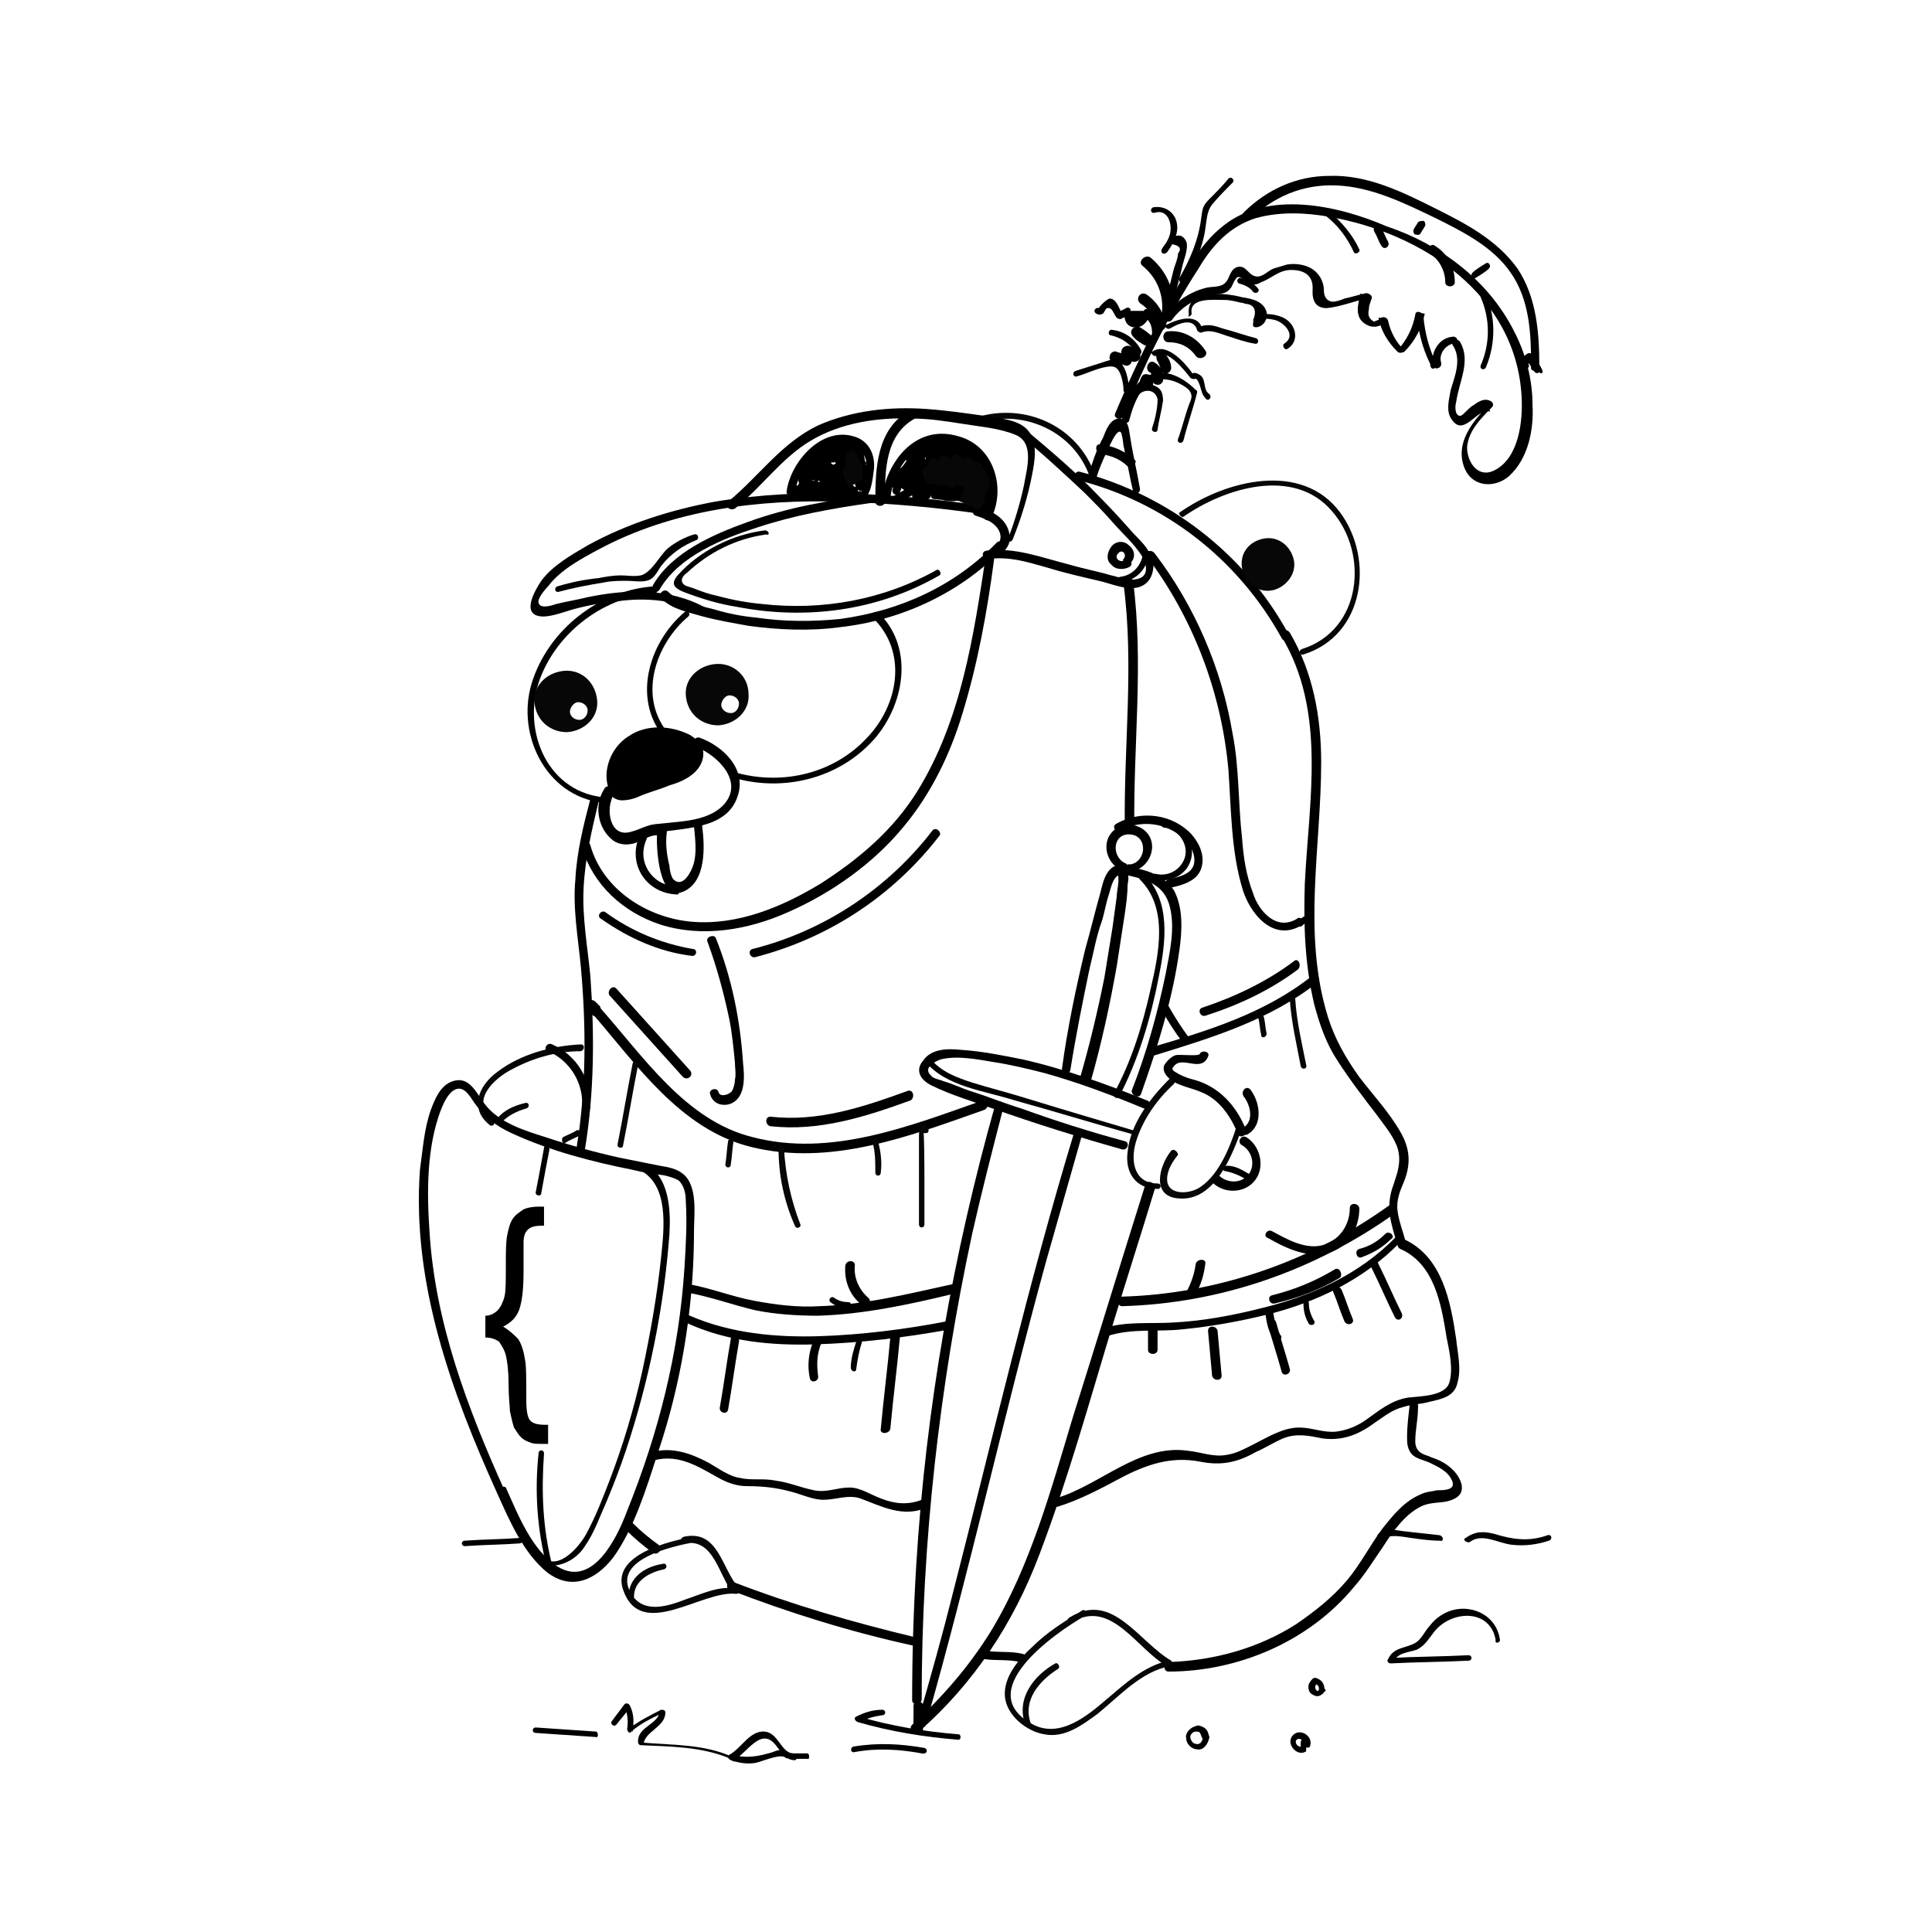 <?xml version="1.0" encoding="utf-8"?>
<!-- Generator: Adobe Illustrator 24.0.1, SVG Export Plug-In . SVG Version: 6.00 Build 0)  -->
<svg version="1.1" id="Layer_1" xmlns="http://www.w3.org/2000/svg" xmlns:xlink="http://www.w3.org/1999/xlink" x="0px" y="0px"
	 viewBox="0 0 141.7 141.7" style="enable-background:new 0 0 141.7 141.7;" xml:space="preserve">
<style type="text/css">
	.st0{fill:#070707;}
	.st1{enable-background:new    ;}
</style>
<g id="Layer_1_1_">
</g>
<g id="Layer_1_2_">
</g>
<g id="Layer_1_3_">
</g>
<g id="Layer_1_4_">
</g>
<g id="Layer_1_5_">
</g>
<g id="Layer_3">
</g>
<g id="Layer_3_1_">
</g>
<g id="Layer_2_1_">
	<g>
		<g>
			<g>
				<g>
					<path d="M42.9,84.3c0.7-4.2,0.7-8.5,0.4-12.7c-0.2-2.1-0.6-4.3-0.5-6.4c0.1-2.2,0.6-4.3,1.1-6.4c0.1-0.4-0.5-0.6-0.6-0.2
						c-0.5,1.9-1,3.9-1.1,5.9c-0.2,2.1,0.2,4.3,0.4,6.4c0.4,4.4,0.4,8.9-0.3,13.2C42.2,84.5,42.8,84.7,42.9,84.3L42.9,84.3z"/>
				</g>
			</g>
		</g>
		<g>
			<g>
				<g>
					<path d="M48.3,113.3c-0.7-0.5-1.3-1-1.9-1.6c-0.3-0.3-0.8,0.2-0.5,0.5c0.6,0.6,1.3,1.2,2,1.7C48.3,114.1,48.6,113.6,48.3,113.3
						L48.3,113.3z"/>
				</g>
			</g>
		</g>
		<g>
			<g>
				<g>
					<path d="M67.2,120.1c-4.6-1.1-9.1-2.4-13.5-4.1c-0.4-0.2-0.5,0.5-0.2,0.6c4.4,1.7,8.9,3.1,13.5,4.1
						C67.4,120.8,67.6,120.2,67.2,120.1L67.2,120.1z"/>
				</g>
			</g>
		</g>
		<g>
			<g>
				<g>
					<path d="M75,121.3c-0.8-0.2-1.7-0.1-2.5-0.2c-0.4-0.1-0.6,0.6-0.2,0.6c0.8,0.1,1.7,0,2.5,0.2C75.3,122.1,75.5,121.4,75,121.3
						L75,121.3z"/>
				</g>
			</g>
		</g>
		<g>
			<g>
				<g>
					<path d="M103.4,103c-0.1,0.8-0.2,1.6-0.2,2.4c0,0.4,0,0.8,0.3,1.2c0.3,0.4,1,0.5,1.4,0.7c0.6,0.3,1.3,0.6,1.6,1.3
						c0.3,0.7-0.6,0.7-1.1,0.7c-0.4,0.1-0.8,0.1-1.2,0.3c-1.2,0.5-2,1.5-2.8,2.5c-0.9,1.2-1.6,2.6-2.6,3.8c-1.1,1.3-2.4,2.3-3.7,3.2
						c-2.8,1.8-6.1,2.7-9.4,2.8c-0.4,0-0.4,0.7,0,0.7c5.1,0,10.3-2.2,13.6-6.2c0.8-0.9,1.4-1.9,2.1-2.9c0.7-1.1,1.6-2.4,2.8-3
						c0.8-0.4,1.6-0.2,2.3-0.5c0.5-0.2,0.8-0.5,0.7-1.1c-0.2-0.9-1.1-1.6-1.9-1.9c-0.3-0.1-0.5-0.2-0.8-0.3c-0.5-0.2-0.7-0.5-0.7-1
						c0-0.8,0.2-1.6,0.2-2.4C104.1,102.6,103.4,102.6,103.4,103L103.4,103z"/>
				</g>
			</g>
		</g>
		<g>
			<g>
				<g>
					<path d="M94,46.7c3.3,5.5,2,12,1.7,18.1c-0.1,3,0,6,0.7,8.9c0.4,1.5,0.9,2.9,1.7,4.1c0.9,1.4,1.9,2.7,2.9,4
						c0.5,0.7,1.2,1.5,1.5,2.4c0.3,1,0,1.8-0.3,2.7c-0.6,1.6-0.2,2.8,0.3,4.4c0.1,0.4,0.7,0.2,0.6-0.2c-0.2-0.8-0.5-1.5-0.6-2.3
						c-0.1-0.8,0.2-1.5,0.5-2.2c0.5-1.3,0.4-2.4-0.3-3.6c-0.8-1.4-2-2.7-3-4c-1-1.4-1.8-2.8-2.3-4.4c-1.9-6.1-0.5-12.5-0.5-18.7
						c0-3.3-0.6-6.6-2.3-9.5C94.3,46,93.8,46.3,94,46.7L94,46.7z"/>
				</g>
			</g>
		</g>
		<g>
			<g>
				<g>
					<path d="M79,35.2c6.4,1.6,11.8,5.8,15,11.6c0.2,0.4,0.8,0,0.5-0.3c-3.2-5.9-8.8-10.2-15.3-11.9C78.8,34.5,78.7,35.1,79,35.2
						L79,35.2z"/>
				</g>
			</g>
		</g>
		<g>
			<path class="st0" d="M52.5,48.7c-1.3,0.1-2.3,1.1-2.2,2.3c0.1,1.3,1.1,2.2,2.4,2.2c1.3-0.1,2.3-1.1,2.2-2.3
				C54.9,49.6,53.8,48.6,52.5,48.7z M53.6,52.3c-0.4,0-0.7-0.3-0.7-0.6s0.3-0.7,0.6-0.7c0.4,0,0.7,0.3,0.7,0.6S54,52.3,53.6,52.3z"
				/>
		</g>
		<g>
			<g>
				<g>
					<path d="M48.1,43c-4.1,0.2-7.9,3.2-9.1,7.1c-1.2,3.9,1.2,8.6,5.6,8.8c0.3,0,0.3-0.4,0-0.4c-4.4-0.2-6.4-4.9-5-8.7
						c1.3-3.5,4.8-6.1,8.5-6.3C48.3,43.4,48.3,43,48.1,43L48.1,43z"/>
				</g>
			</g>
		</g>
		<g>
			<g>
				<g>
					<path d="M48.6,60.5c-0.9-0.2-1.5,0.3-2.3,0.5c-1.6,0.5-1.9-1.7-1.3-2.7c0.3-0.5-0.5-0.9-0.7-0.4c-0.7,1.1-0.5,2.7,0.5,3.6
						c0.4,0.4,1,0.5,1.5,0.4c0.7-0.1,1.4-0.8,2.1-0.6C48.9,61.4,49.2,60.6,48.6,60.5L48.6,60.5z"/>
				</g>
			</g>
		</g>
		<g>
			<g>
				<path d="M44.6,58c0.1,0.4,0.6,0.7,1,0.7c0.4,0,0.9-0.1,1.3-0.3c0.7-0.3,1.5-0.5,2.2-0.8c0.7-0.2,1.4-0.5,1.9-1
					c0.5-0.5,0.8-1.3,0.4-2c-0.2-0.3-0.5-0.5-0.8-0.7c-1.4-0.7-3.2-0.8-4.5,0.1c-1.3,0.8-2,2.6-1.4,4"/>
			</g>
		</g>
		<g>
			<g>
				<g>
					<path d="M51.1,54.8c1.5,0.6,3.5,2.5,2,4.2c-1.3,1.4-3.6,1.2-5.3,1.5c-0.4,0.1-0.2,0.7,0.2,0.6c2-0.4,5.3-0.2,6.1-2.7
						c0.7-2-1.1-3.7-2.8-4.3C50.9,54,50.7,54.6,51.1,54.8L51.1,54.8z"/>
				</g>
			</g>
		</g>
		<g>
			<g>
				<g>
					<path d="M50.9,60.6c0.1,1.1,0.3,2.4-0.3,3.4c-0.2,0.4-0.7,1-1.2,0.5c-0.2-0.2-0.3-0.8-0.3-1c-0.2-0.8-0.3-1.6-0.2-2.4
						c0-0.4-0.6-0.4-0.7,0c-0.1,0.9,0.1,5.1,1.9,4.3c1.7-0.7,1.6-3.3,1.4-4.8C51.5,60.2,50.8,60.2,50.9,60.6L50.9,60.6z"/>
				</g>
			</g>
		</g>
		<g>
			<g>
				<g>
					<path d="M49.5,65c-1.7-0.1-2.8-1.8-2.1-3.4c0.2-0.4-0.4-0.7-0.5-0.3c-0.9,2.1,0.5,4.2,2.7,4.3C49.9,65.7,49.9,65,49.5,65
						L49.5,65z"/>
				</g>
			</g>
		</g>
		<g>
			<g>
				<g>
					<path class="st0" d="M85.8,79.1c-1.4,1.4-2.9,3.3-3.1,5.4c-0.2,1.5,0.6,2.7,2.2,2.7c0.3,0,0.3-0.4,0-0.4c-1.7,0-2-1.6-1.6-3
						c0.5-1.7,1.6-3.2,2.8-4.3C86.3,79.2,86,78.9,85.8,79.1L85.8,79.1z"/>
				</g>
			</g>
		</g>
		<g>
			<g>
				<g>
					<path class="st0" d="M85.9,84.4c-0.9,1.1-1.5,3.4,0.6,3.5c2.6,0.2,3.9-3.2,4.6-5.2c0.1-0.3-0.3-0.4-0.4-0.1
						c-0.5,1.6-1.4,3.8-2.9,4.6c-0.8,0.4-2.2,0.4-2.2-0.7c0-0.7,0.4-1.3,0.8-1.8C86.4,84.5,86.1,84.2,85.9,84.4L85.9,84.4z"/>
				</g>
			</g>
		</g>
		<g>
			<g>
				<g>
					<path class="st0" d="M50.2,113.2c2.2-0.4,2.5,2.4,3.6,3.7c0.1-0.1,0.1-0.2,0.2-0.4c-1.3-0.2-2.5,0.4-3.7,0.8
						c-1.3,0.5-3.1,1.1-4-0.4c-1.5-2.5,3-3.5,4.7-3.8c0.3-0.1,0.2-0.5-0.1-0.4c-1.7,0.3-6.1,1.3-5.2,3.9c1.3,3.8,5.8,0,8.3,0.3
						c0.2,0,0.4-0.2,0.2-0.4c-1.3-1.5-1.5-4.3-4-3.8C49.8,112.8,49.9,113.2,50.2,113.2L50.2,113.2z"/>
				</g>
			</g>
		</g>
		<g>
			<g>
				<g>
					<path class="st0" d="M46.5,117.1c0-1.2,1.2-1.8,2.2-2c0.3-0.1,0.2-0.5-0.1-0.4c-1.3,0.2-2.5,1-2.5,2.4
						C46.1,117.4,46.5,117.4,46.5,117.1L46.5,117.1z"/>
				</g>
			</g>
		</g>
		<g>
			<g>
				<g>
					<path class="st0" d="M78.6,119c2.9-1.8,4.8,2,7,3.2c0-0.1,0-0.3,0.1-0.4c-1.8,0.4-3.2,1.7-4.5,2.8c-1.4,1.2-3.4,2.9-5.4,1.9
						c-4.6-2.4,1.5-6.7,3.8-8c0.2-0.1,0-0.5-0.2-0.4c-1.3,0.8-2.6,1.6-3.7,2.7c-1,0.9-2.1,2.2-2,3.6c0.1,1.4,1.6,2.6,2.9,2.8
						c1.5,0.3,2.8-0.7,3.9-1.5c1.6-1.3,3.2-3.1,5.3-3.5c0.2,0,0.2-0.3,0.1-0.4c-2.4-1.4-4.3-5.1-7.4-3.2
						C78.1,118.8,78.3,119.2,78.6,119L78.6,119z"/>
				</g>
			</g>
		</g>
		<g>
			<g>
				<g>
					<path class="st0" d="M75.6,126.4c-0.6-1.7,0.6-3.1,2-4c0.2-0.1,0-0.5-0.2-0.4c-1.6,0.9-2.9,2.6-2.2,4.5
						C75.3,126.7,75.7,126.6,75.6,126.4L75.6,126.4z"/>
				</g>
			</g>
		</g>
		<g>
			<g>
				<g>
					<path class="st0" d="M86.8,37.9c3-2.1,8.1-3.7,10.9-0.4c2.7,3.1,2.2,8.7-2.2,10.1c-0.3,0.1-0.2,0.5,0.1,0.4
						c4.5-1.4,5.2-7,2.7-10.4c-2.8-3.8-8.4-2.4-11.8,0C86.4,37.6,86.6,38,86.8,37.9L86.8,37.9z"/>
				</g>
			</g>
		</g>
		<g>
			<path class="st0" d="M94.9,41.1c-0.2-1-1.1-1.8-2.2-1.6c-1.1,0.2-1.8,1.1-1.6,2.2c0.2,1,1.1,1.8,2.2,1.6
				C94.3,43.1,95.1,42.1,94.9,41.1z"/>
		</g>
		<g>
			<path class="st0" d="M41.4,49.2c-1.3,0.1-2.3,1.1-2.2,2.3c0.1,1.3,1.1,2.2,2.4,2.2c1.3-0.1,2.3-1.1,2.2-2.3
				C43.7,50.1,42.7,49.1,41.4,49.2z M42.5,52.8c-0.4,0-0.7-0.3-0.7-0.6s0.3-0.7,0.6-0.7c0.4,0,0.7,0.3,0.7,0.6
				C43.1,52.5,42.8,52.8,42.5,52.8z"/>
		</g>
		<g>
			<g>
				<g>
					<path d="M64,45.3c2.6,2.5,1.9,6.4-0.4,8.8c-2.4,2.6-6.1,3.5-9.5,2.6c-0.3-0.1-0.4,0.3-0.1,0.4c3.7,1,7.8-0.1,10.3-3.1
						c2.1-2.6,2.7-6.6,0.1-9.1C64.1,44.8,63.8,45.1,64,45.3L64,45.3z"/>
				</g>
			</g>
		</g>
		<g>
			<g>
				<g>
					<path d="M49.2,54c-2.5-2.7-1.2-6.7,1.3-8.8c0.2-0.2-0.1-0.5-0.3-0.3c-2.7,2.3-3.9,6.6-1.3,9.4C49,54.5,49.3,54.2,49.2,54
						L49.2,54z"/>
				</g>
			</g>
		</g>
		<g>
			<g>
				<g>
					<path class="st0" d="M42.6,76.6c-2.1,0.1-4.4,0.7-6.1,2c-1.4,1-2.1,2.7-0.6,3.9c0.2,0.2,0.5-0.1,0.3-0.3
						c-1.8-1.4,0-3.1,1.4-3.8c1.5-0.8,3.2-1.3,5-1.3C42.9,77,42.9,76.6,42.6,76.6L42.6,76.6z"/>
				</g>
			</g>
		</g>
		<g>
			<g>
				<g>
					<path class="st0" d="M41.5,83.8c0.3-0.2,0.6-0.3,1-0.5c0.2-0.1,0-0.5-0.2-0.4c-0.3,0.2-0.6,0.3-1,0.5
						C41.1,83.6,41.3,84,41.5,83.8L41.5,83.8z"/>
				</g>
			</g>
		</g>
		<g>
			<g>
				<g>
					<path class="st0" d="M38.5,80.9c-0.8,0.2-1.5,0.5-2,1.1c-0.2,0.2,0.1,0.5,0.3,0.3c0.5-0.5,1.1-0.8,1.8-1
						C38.9,81.2,38.8,80.8,38.5,80.9L38.5,80.9z"/>
				</g>
			</g>
		</g>
		<g>
			<g>
				<g>
					<path class="st0" d="M72.2,30.9c3.3-0.8,6.8,1,7.8,4.3c0.1,0.3,0.5,0.2,0.4-0.1c-1.1-3.6-4.8-5.5-8.4-4.6
						C71.8,30.5,71.9,30.9,72.2,30.9L72.2,30.9z"/>
				</g>
			</g>
		</g>
		<g>
			<g>
				<g>
					<path d="M72.1,80.7c-5.4,1.9-11.2,4.2-16.9,2.7c-4.9-1.2-8-5.9-11.2-9.5c-0.3-0.3-0.7,0.1-0.5,0.5c3.2,3.7,6.4,8.4,11.5,9.7
						c5.9,1.5,11.8-0.8,17.2-2.7C72.6,81.2,72.5,80.6,72.1,80.7L72.1,80.7z"/>
				</g>
			</g>
		</g>
		<g>
			<g>
				<g>
					<path d="M96.2,71.6c-3.4,2.7-7.6,4-11.7,5.2c-0.4,0.1-0.2,0.7,0.2,0.6c4.2-1.3,8.5-2.6,12-5.4C96.9,71.8,96.5,71.4,96.2,71.6
						L96.2,71.6z"/>
				</g>
			</g>
		</g>
		<g>
			<g>
				<g>
					<path d="M51.8,44.6c-2.7-1.5-5.8-1.4-8.7-0.8c-0.8,0.2-1.5,0.3-2.3,0.5c-0.3,0.1-1.2,0.4-1.3-0.1c-0.1-0.3,0.5-1,0.7-1.2
						c0.9-1.2,2.4-2,3.7-2.7c5.4-2.9,11.7-3.7,17.8-3.5c3.4,0.1,6.9,0.4,10.3,0.9c0.4,0.1,0.6-0.6,0.2-0.6
						c-6.5-0.9-13.2-1.4-19.8-0.3c-3.2,0.6-6.4,1.6-9.3,3.2c-1.2,0.7-2.6,1.5-3.4,2.6c-0.4,0.6-1.5,2.4-0.1,2.6
						c0.7,0.1,1.7-0.3,2.4-0.5c1.1-0.3,2.2-0.5,3.3-0.6c2.1-0.3,4.4-0.1,6.3,1C51.8,45.4,52.2,44.8,51.8,44.6L51.8,44.6z"/>
				</g>
			</g>
		</g>
		<g>
			<g>
				<g>
					<path d="M71.5,37.8c0.6,0.2,1.3,0.4,1.7,1c0.5,0.8-0.1,1.4-0.8,1.6c-0.4,0.1-0.2,0.8,0.2,0.6c0.9-0.3,1.7-0.9,1.4-2
						c-0.3-1.1-1.3-1.5-2.3-1.9C71.3,37,71.2,37.6,71.5,37.8L71.5,37.8z"/>
				</g>
			</g>
		</g>
		<g>
			<g>
				<g>
					<path d="M74.3,39.5c0.6-1.5,1.1-3.1,1.4-4.7c0.2-1,0.4-2.2-0.2-3.1c-0.7-1-2.3-1-3.3-1.2c-1.4-0.2-2.8-0.4-4.2-0.5
						c-2.7-0.2-5.5,0.1-8,1.2c-2.7,1.3-4.3,3.7-6.6,5.6c-0.3,0.3,0.1,0.7,0.5,0.5c2-1.6,3.4-3.7,5.6-5c2.2-1.3,4.9-1.7,7.4-1.6
						c1.3,0,2.5,0.2,3.8,0.4c1.2,0.2,2.6,0.3,3.8,0.8c1.4,0.6,0.8,2.5,0.6,3.7c-0.3,1.4-0.7,2.7-1.2,4
						C73.6,39.7,74.2,39.9,74.3,39.5L74.3,39.5z"/>
				</g>
			</g>
		</g>
		<g>
			<g>
				<g>
					<path d="M72.7,38c1.1-2.2,0.2-5.3-2.4-6c-3-0.9-5.1,1.6-5.6,4.3c-0.1,0.4,0.6,0.6,0.6,0.2c0.3-2.3,1.9-4.5,4.5-3.9
						c2.2,0.5,3.2,3.2,2.2,5.1C72,38,72.5,38.4,72.7,38L72.7,38z"/>
				</g>
			</g>
		</g>
		<g>
			<g>
				<g>
					<path d="M62.7,36.4C62.8,36.5,62.8,36.5,62.7,36.4c0.1,0.2,0.2,0.3,0.3,0.3c0.9,0,1-1.6,1.1-2.3c0.1-1.1-0.4-2.1-1.5-2.4
						c-2.4-0.7-4.6,1.9-4.9,4c-0.1,0.4,0.6,0.6,0.6,0.2c0.2-1.6,1.3-3.1,2.9-3.5c0.9-0.3,2,0,2.3,1c0.1,0.3,0,2.3-0.4,2.4
						c0.1,0.1,0.2,0.2,0.3,0.2c0,0,0-0.1,0-0.1C63.2,35.9,62.6,36,62.7,36.4L62.7,36.4z"/>
				</g>
			</g>
		</g>
		<g>
			<g>
				<g>
					<path d="M74.9,32c1.6,1.3,3.1,2.7,4.6,4.1c0.7,0.7,1.5,1.5,2.1,2.2c0.7,0.8,1.5,1.5,2.1,2.4c0.4,0.6,0.7,1.7-0.5,1.8
						c-0.5,0.1-1.2-0.2-1.7-0.3c-1-0.3-2.1-0.5-3.1-0.8c-2-0.5-4-1.3-6.1-1c-0.4,0.1-0.2,0.7,0.2,0.6c1.5-0.2,2.8,0.2,4.2,0.6
						c1.3,0.4,2.6,0.7,3.9,1c0.9,0.2,2.2,0.8,3.1,0.4c0.7-0.3,0.9-1,0.9-1.6c-0.1-0.9-0.8-1.6-1.4-2.2c-0.8-0.9-1.6-1.8-2.5-2.7
						c-1.7-1.8-3.6-3.4-5.5-5C75,31.3,74.6,31.7,74.9,32L74.9,32z"/>
				</g>
			</g>
		</g>
		<g>
			<g>
				<g>
					<path d="M85.1,73.9c0.5,0.9,1,1.7,1.6,2.5c0.2,0.3,0.8,0,0.5-0.3c-0.6-0.8-1.1-1.6-1.6-2.5C85.5,73.2,85,73.6,85.1,73.9
						L85.1,73.9z"/>
				</g>
			</g>
		</g>
		<g>
			<g>
				<g>
					<path d="M82.4,42.8c0.8,6,0,12,0.1,18c0,0.4,0.7,0.4,0.7,0c-0.1-6.1,0.7-12.1-0.1-18.2C83,42.2,82.3,42.4,82.4,42.8L82.4,42.8z
						"/>
				</g>
			</g>
		</g>
		<g>
			<g>
				<g>
					<path d="M72.3,40.8c-0.9,5.9-1.8,12-5,17.2c-1.8,2.9-4.3,5-7.1,6.8c-2.8,1.7-6.1,3.1-9.5,2.8c-3.3-0.3-6.5-2.4-7.4-5.6
						c-0.1-0.4-0.7-0.2-0.6,0.2c0.8,2.7,3,4.7,5.7,5.6c3.1,1,6.5,0.4,9.4-0.9c3.2-1.4,6.3-3.6,8.5-6.3c2-2.4,3.4-5.3,4.3-8.3
						c1.1-3.6,1.8-7.4,2.3-11.2C73,40.6,72.4,40.4,72.3,40.8L72.3,40.8z"/>
				</g>
			</g>
		</g>
		<g>
			<g>
				<g>
					<path d="M44,73.8c-0.1-0.1-0.2-0.2-0.3-0.3c-0.2-0.2-0.4-0.2-0.6,0s-0.2,0.4,0,0.6c0.1,0.1,0.2,0.2,0.3,0.3
						c0.2,0.2,0.4,0.2,0.6,0C44.1,74.3,44.1,74,44,73.8L44,73.8z"/>
				</g>
			</g>
		</g>
		<g>
			<g>
				<g>
					<path d="M36.5,109.6c0.9,2,1.9,4.3,3.6,5.7c1.8,1.4,3.6,0.6,4.9-1.1c1.5-2.1,2.4-5,3.2-7.5c1.2-3.5,2-7.2,2.4-10.9
						c0.2-1.8,0.3-3.7,0.3-5.5c0-1.2,0.3-3.3-0.8-4.2c-0.5-0.4-1.1-0.5-1.7-0.6c-1-0.2-2-0.4-3-0.6c-1.8-0.4-3.6-0.9-5.4-1.5
						c-1.6-0.5-3.5-1.1-4.5-2.5c-0.6-0.8-1.1-2-2.3-1.6c-0.9,0.3-1.3,1.3-1.6,2.1c-0.5,1.4-0.6,3-0.8,4.4
						C30.2,94.1,33.1,102.1,36.5,109.6c0.2,0.4,0.7,0.1,0.5-0.3c-2.7-6-5.1-12.3-5.5-19c-0.2-2.9-0.2-6.1,0.8-8.8
						c0.2-0.5,0.4-1,0.8-1.4c0.8-0.7,1.3,0.2,1.7,0.8c0.7,1,1.6,1.7,2.7,2.2c2.8,1.3,5.9,2.1,8.9,2.7c0.8,0.2,1.5,0.3,2.3,0.4
						c0.4,0.1,0.8,0.2,1.1,0.4c0.4,0.4,0.5,1,0.5,1.5c0.1,1.6,0,3.3-0.1,4.9c-0.4,6.2-1.9,12.1-4.2,17.8c-0.7,1.9-2.5,5.7-5.1,4.1
						c-1.9-1.2-2.9-3.8-3.8-5.8C36.9,108.9,36.3,109.2,36.5,109.6z"/>
				</g>
			</g>
		</g>
		<g>
			<g>
				<g>
					<path d="M84.1,80.7c-3-1.2-6-2.3-9.1-3c-1.5-0.3-3-0.6-4.5-0.7c-1-0.1-2.2-0.1-2.8,0.8c-0.6,0.7-0.2,1.4,0.6,1.8
						c1.4,0.7,3.1,1.2,4.5,1.7c3.1,1.1,6.3,2.1,9.5,3c0.4,0.1,0.6-0.5,0.2-0.6c-2.6-0.7-5.1-1.5-7.6-2.4c-1.3-0.4-2.5-0.9-3.8-1.3
						c-0.6-0.2-1.2-0.5-1.9-0.7c-0.2-0.1-0.8-0.2-0.9-0.4c-0.7-0.6,0.4-1.1,0.7-1.2c1.2-0.3,2.7,0,3.9,0.2c1.3,0.2,2.5,0.5,3.7,0.8
						c2.5,0.7,4.9,1.6,7.3,2.6C84.4,81.4,84.5,80.8,84.1,80.7L84.1,80.7z"/>
				</g>
			</g>
		</g>
		<g>
			<g>
				<g>
					<path d="M67.6,124.6c0-11.5,1.3-22.9,3.7-34.1c0.7-3.1,1.5-6.2,2.3-9.3c0.1-0.4-0.5-0.6-0.6-0.2c-3.1,11-5.1,22.3-5.8,33.8
						c-0.2,3.3-0.3,6.6-0.3,9.9C66.9,125.1,67.6,125.1,67.6,124.6L67.6,124.6z"/>
				</g>
			</g>
		</g>
		<g>
			<g>
				<g>
					<path d="M80,79.3c0.8-2.8,1.4-5.6,1.9-8.4c0.2-1.3,0.4-2.6,0.6-3.9c0.1-0.7,0.2-1.4,0.2-2.1c0.1-0.5,0.1-0.9-0.2-1.3
						c-0.1-0.1-0.2-0.2-0.4-0.2c-1,0.2-1.2,1.3-1.4,2.1c-0.4,1.4-0.7,2.7-1.1,4.1c-0.7,2.9-1.3,5.8-1.7,8.7
						c-0.1,0.4,0.5,0.6,0.6,0.2c0.4-2.5,0.9-5,1.4-7.4c0.3-1.2,0.5-2.4,0.9-3.5c0.2-0.6,0.3-1.3,0.5-1.9c0.2-0.6,0.3-1.5,1-1.6
						c-0.1-0.1-0.2-0.1-0.4-0.2c0.3,0.5,0,1.4,0,1.9c-0.1,0.7-0.2,1.5-0.3,2.2c-0.2,1.2-0.4,2.5-0.6,3.7c-0.5,2.5-1.1,5-1.8,7.4
						C79.3,79.5,79.9,79.7,80,79.3L80,79.3z"/>
				</g>
			</g>
		</g>
		<g>
			<g>
				<g>
					<path d="M83,63.9c0.8-0.1,1.5-0.9,1.5-1.8c0-0.9-0.7-1.5-1.5-1.6c-0.8-0.1-1.6,0.4-1.8,1.2c-0.2,0.8,0.2,1.7,1,2.1
						c0.4,0.2,0.7-0.4,0.3-0.5c-1-0.5-0.9-2.2,0.4-2.1c1.3,0.1,1.2,2,0,2.2C82.4,63.3,82.6,64,83,63.9L83,63.9z"/>
				</g>
			</g>
		</g>
		<g>
			<g>
				<g>
					<path d="M83.6,35.8c-0.2-1.2-0.5-2.4-0.7-3.7c-0.1-0.5-0.1-1.4-0.8-1.4c-0.7,0-1,0.9-1.2,1.4c-0.5,0.9-0.8,1.9-1.1,2.8
						c-0.1,0.4,0.5,0.6,0.6,0.2c0.2-0.7,0.5-1.4,0.8-2c0.1-0.2,0.7-1.7,1-1.4c0.1,0.1,0.2,0.9,0.2,1c0.1,0.3,0.1,0.7,0.2,1
						c0.2,0.8,0.3,1.5,0.5,2.3C83.1,36.4,83.7,36.2,83.6,35.8L83.6,35.8z"/>
				</g>
			</g>
		</g>
		<g>
			<g>
				<g>
					<path d="M82.4,30.5c1.5-3.7,3.3-7.4,5.5-10.8c1-1.7,2.3-3.1,4.2-3.7c1.8-0.5,3.7-0.4,5.4-0.1c6.8,1.2,13.7,5.7,14.1,13.2
						c0.1,1.8-0.2,4.5-2,5.4c-1.2,0.6-2-0.6-2-1.7c0.1-1.2,1-2.1,1.8-2.9c0.2-0.2,0.1-0.4-0.1-0.5c-0.4-0.2-0.8,0-1.2,0.3
						c-0.2,0.1-0.4,0.3-0.6,0.5c-0.1,0.1-0.3,0.3-0.4,0.3c-0.4,0-0.4-0.7-0.3-1c0.2-1.5,1.1-3,0.3-4.4c-0.2-0.4-0.8,0-0.5,0.3
						c0.6,1,0.1,2.2-0.2,3.2c-0.1,0.6-0.4,1.6,0.1,2.2c0.9,1.3,1.9-1,2.8-0.6c-0.1-0.2-0.1-0.4-0.1-0.5c-1.2,1.2-2.5,2.8-1.8,4.6
						c0.6,1.5,2.3,1.5,3.3,0.6c1.4-1.3,1.8-3.4,1.7-5.2c0-1.9-0.5-3.8-1.4-5.5c-1.9-3.7-5.4-6.3-9.3-7.6C98,15,93,14,89.8,16.5
						c-2,1.5-3.1,4-4.3,6.1c-1.4,2.5-2.6,5.1-3.7,7.7C81.6,30.7,82.3,30.9,82.4,30.5L82.4,30.5z"/>
				</g>
			</g>
		</g>
		<g>
			<g>
				<g>
					<path d="M105.3,26.6c-0.5-1.1-0.8-2.2-0.9-3.4c0-0.3-0.6-0.5-0.6-0.1c-0.2,1-0.6,1.8-1.3,2.6c0.2,0,0.3,0,0.5,0
						c-0.6-0.6-1-1.3-1.2-2.2c-0.1-0.3-0.5-0.3-0.6-0.1c-0.1,0.1-0.3,0.1-0.4,0.2c-0.4-0.2-0.5-0.5-0.4-0.9c0-0.3,0.1-0.5,0.2-0.8
						c0.1-0.2-0.2-0.4-0.4-0.4c-0.5,0.1-1.1,0.3-1.6,0.4c-0.2,0.1-0.8,0.3-1,0.2c-0.4-0.1-0.5-0.5-0.5-0.8c0-0.7-0.4-1.3-0.9-1.6
						c-0.5-0.3-1.2-0.4-1.8-0.3c-0.3,0.1-0.7,0.2-1,0.3c-0.5,0.2-0.9,0.8-1.5,0.5c-0.4-0.2-0.6-0.8-1.2-0.6
						c-0.5,0.2-0.5,0.8-0.8,1.1c-0.3,0.4-1,0.3-1.4,0.4c-0.4,0.1-0.7,0.2-1.1,0.4c-0.8,0.4-1.4,0.9-1.9,1.6
						c-0.3,0.3,0.3,0.7,0.5,0.3c0.6-0.8,1.5-1.4,2.5-1.7c0.6-0.2,1.3,0,1.7-0.5c0.2-0.2,0.2-0.4,0.4-0.7c0.2-0.3,0.3-0.2,0.6,0
						c0.4,0.4,0.8,0.5,1.3,0.2c0.8-0.3,1.3-0.9,2.2-0.9c0.5,0,1.1,0.1,1.4,0.6c0.3,0.5,0.1,0.9,0.2,1.4c0.1,0.5,0.4,0.8,1,0.8
						c1-0.1,2-0.5,2.9-0.7c-0.1-0.1-0.3-0.3-0.4-0.4c-0.2,0.8-0.5,1.8,0.4,2.3c0.5,0.3,1.2,0.2,1.5-0.4c-0.2,0-0.4-0.1-0.6-0.1
						c0.2,1,0.7,1.8,1.4,2.5c0.1,0.1,0.3,0.1,0.5,0c0.8-0.8,1.3-1.8,1.5-2.8c-0.2,0-0.4-0.1-0.6-0.1c0.1,1.3,0.4,2.6,1,3.8
						C104.9,27.3,105.5,27,105.3,26.6L105.3,26.6z"/>
				</g>
			</g>
		</g>
		<g>
			<g>
				<g>
					<path d="M112.9,26.9c0-2.5-0.2-5.1-1.6-7.2c-1.5-2.1-3.8-3.3-6-4.4c-2.4-1.2-5-2.5-7.8-2.4c-2.4,0-4.6,1-6.3,2.7
						c-0.3,0.3,0.2,0.8,0.5,0.5c1.7-1.7,3.9-2.6,6.3-2.5c2.6,0.1,5,1.3,7.3,2.4c2,1,4.2,2.1,5.5,4c1.4,2,1.5,4.5,1.5,6.9
						C112.2,27.3,112.9,27.3,112.9,26.9L112.9,26.9z"/>
				</g>
			</g>
		</g>
		<g>
			<g>
				<g>
					<path d="M86,23.3c0.3-1.7-0.3-3.3-1.6-4.4c-0.4-0.3-1,0.3-0.6,0.6c1.1,0.9,1.6,2.2,1.4,3.6C85.1,23.6,85.9,23.8,86,23.3
						L86,23.3z"/>
				</g>
			</g>
		</g>
		<g>
			<g>
				<g>
					<path d="M85.5,23.7c-0.2-0.9-0.7-1.6-1.4-2.1c-0.5-0.3-0.9,0.4-0.4,0.7c0.6,0.4,0.9,0.9,1,1.6C84.8,24.5,85.6,24.3,85.5,23.7
						L85.5,23.7z"/>
				</g>
			</g>
		</g>
		<g>
			<g>
				<g>
					<path d="M84.3,24.5c-0.2-0.2-0.4-0.3-0.7-0.5c-0.2-0.1-0.5,0-0.6,0.2c-0.1,0.2,0,0.4,0.2,0.6c0.2,0.2,0.4,0.3,0.7,0.5
						c0.2,0.1,0.5,0,0.6-0.2C84.6,24.9,84.5,24.6,84.3,24.5L84.3,24.5z"/>
				</g>
			</g>
		</g>
		<g>
			<g>
				<g>
					<path d="M83.4,25.7c-0.2-0.1-0.3-0.2-0.5-0.3c-0.2-0.1-0.5,0-0.6,0.2c-0.1,0.2-0.1,0.4,0.2,0.6c0.2,0.1,0.3,0.2,0.5,0.3
						c0.2,0.1,0.5,0,0.6-0.2C83.7,26.1,83.6,25.8,83.4,25.7L83.4,25.7z"/>
				</g>
			</g>
		</g>
		<g>
			<g>
				<g>
					<path d="M82.7,26c-0.3-0.1-0.6-0.1-0.8-0.2c-0.2-0.1-0.5,0.1-0.5,0.3c-0.1,0.2,0.1,0.5,0.3,0.5c0.3,0.1,0.6,0.1,0.8,0.2
						c0.2,0.1,0.5-0.1,0.5-0.3S82.9,26.1,82.7,26L82.7,26z"/>
				</g>
			</g>
		</g>
		<g>
			<g>
				<g>
					<path d="M85.7,25.1c0.8,0,1.5,0.3,2,1c0.3,0.4,1,0,0.7-0.4c-0.6-0.9-1.6-1.5-2.7-1.4C85.2,24.3,85.2,25.1,85.7,25.1L85.7,25.1z
						"/>
				</g>
			</g>
		</g>
		<g>
			<g>
				<g>
					<path d="M84.9,26.5c0.1,0.2,0.2,0.4,0.2,0.5c0,0.2,0.2,0.4,0.4,0.4c0.2,0,0.4-0.2,0.4-0.4c0-0.4-0.2-0.8-0.5-1.1
						c-0.2-0.2-0.4-0.2-0.6,0C84.8,26.1,84.8,26.4,84.9,26.5L84.9,26.5z"/>
				</g>
			</g>
		</g>
		<g>
			<g>
				<g>
					<path d="M84.3,27.3c0.1,0,0.1,0.1,0.2,0.2c0,0,0,0,0,0c0,0,0,0.1,0,0.1c0-0.1,0,0.1,0,0.1c0,0.2,0.1,0.5,0.3,0.5
						c0.2,0.1,0.5-0.1,0.5-0.3c0.1-0.5-0.1-1-0.6-1.3C84.3,26.3,83.9,27,84.3,27.3L84.3,27.3z"/>
				</g>
			</g>
		</g>
		<g>
			<g>
				<g>
					<path d="M83.8,28.2C83.9,28.2,83.9,28.2,83.8,28.2C83.8,28.1,83.8,28.1,83.8,28.2C83.7,28,83.7,28,83.7,28s0,0,0-0.1
						c0,0.1,0-0.1,0,0c0-0.1,0.1-0.1,0.1-0.2c-0.1,0.1-0.2,0.1-0.2,0.3c0,0.1,0,0.2,0.1,0.3c0.1,0.2,0.4,0.3,0.6,0.2
						c0.2-0.1,0.3-0.3,0.3-0.5s-0.1-0.4-0.3-0.5c-0.2-0.1-0.5-0.1-0.6,0.2C83.6,27.8,83.6,28.1,83.8,28.2L83.8,28.2z"/>
				</g>
			</g>
		</g>
		<g>
			<g>
				<g>
					<path d="M82.6,28.5c0.1,0.2,0.2,0.3,0.3,0.5c0.1,0.1,0.3,0.2,0.4,0.1c0.1-0.1,0.2-0.3,0.1-0.4c-0.1-0.2-0.2-0.3-0.3-0.5
						c-0.1-0.1-0.3-0.2-0.4-0.1C82.6,28.1,82.5,28.3,82.6,28.5L82.6,28.5z"/>
				</g>
			</g>
		</g>
		<g>
			<g>
				<g>
					<path d="M84,86.9c-1.8,5.7-3.5,11.3-5.3,17c-1.6,5.3-3.1,10.9-6,15.7c-1.6,2.6-3.6,4.9-5.8,6.9c-0.3,0.3,0.1,0.7,0.5,0.5
						c4-3.5,6.9-7.9,8.8-12.9c2.1-5.5,3.7-11.3,5.4-16.9c1-3.3,2.1-6.7,3.1-10C84.8,86.7,84.1,86.5,84,86.9L84,86.9z"/>
				</g>
			</g>
		</g>
		<g>
			<g>
				<g>
					<path d="M91.1,84c0.7,0.4,1,1.4,0.5,2.1c-0.5,0.7-1.5,0.7-2.1,0.2c-0.3-0.3-0.8,0.2-0.5,0.5c0.9,0.8,2.4,0.7,3.1-0.3
						c0.7-1,0.3-2.5-0.7-3.1C91,83.2,90.7,83.8,91.1,84L91.1,84z"/>
				</g>
			</g>
		</g>
		<g>
			<g>
				<g>
					<path d="M83.7,80.2c1.2-3.4,2.3-6.9,2.8-10.5c0.2-1.4,0.3-3.1-0.4-4.4c-0.7-1.1-2-1.5-3.2-1.7c-0.4-0.1-0.6,0.5-0.2,0.6
						c1.4,0.3,2.7,0.7,3.1,2.3c0.4,1.6,0,3.3-0.3,4.9c-0.6,2.9-1.4,5.8-2.5,8.6C83,80.4,83.6,80.6,83.7,80.2L83.7,80.2z"/>
				</g>
			</g>
		</g>
		<g>
			<g>
				<g>
					<path d="M82.2,60.9c1.3-0.7,2.9-0.6,4.1,0.2c0.6,0.4,1.3,1.1,1.3,2c0,1-1.1,1.2-1.9,1.4c-0.4,0.1-0.2,0.7,0.2,0.6
						c0.9-0.2,1.9-0.5,2.2-1.4c0.3-0.9-0.1-1.8-0.7-2.5c-1.4-1.5-3.7-1.8-5.5-0.8C81.5,60.6,81.8,61.1,82.2,60.9L82.2,60.9z"/>
				</g>
			</g>
		</g>
		<g>
			<g>
				<g>
					<path d="M102.4,90.7c-2.7,2.8-6.3,4.4-10.1,5.3c-2,0.5-4.2,0.9-6.3,1c-1.6,0.1-3.4-0.1-5,0.4c-0.4,0.1-0.2,0.8,0.2,0.6
						c1.8-0.6,3.7-0.3,5.5-0.5c2.1-0.2,4.3-0.6,6.3-1.1c3.6-0.9,7.1-2.6,9.7-5.3C103.1,90.9,102.7,90.4,102.4,90.7L102.4,90.7z"/>
				</g>
			</g>
		</g>
		<g>
			<g>
				<g>
					<path d="M69.5,96.9c-3.1,0.6-6.3,1-9.4,1.1c-3.2,0.1-6.5-0.2-9.5-1.5c-0.4-0.2-0.7,0.4-0.3,0.5c3,1.4,6.3,1.7,9.5,1.6
						c3.3-0.1,6.6-0.5,9.9-1.1C70.1,97.4,69.9,96.8,69.5,96.9L69.5,96.9z"/>
				</g>
			</g>
		</g>
		<g>
			<g>
				<g>
					<path d="M102.7,91.6c2.5,1.1,3,4,3.4,6.5c0.2,1,0.5,2.3,0.2,3.3s-2.1,1-3,1.1c-1.3,0.2-2.2,1-3.2,1.7c-0.6,0.4-1.3,0.7-2.1,0.8
						c-0.9,0.1-1.8-0.3-2.7-0.3c-1.2,0-2.3,0.7-3.3,1.2c-0.6,0.3-1.3,0.7-2,0.8c-1,0.2-1.9-0.2-2.9-0.3c-3.6-0.5-6.5,2.6-9.7,3.5
						c-0.4,0.1-0.2,0.7,0.2,0.6c1.6-0.5,3.1-1.3,4.6-2.1c1.9-1,3.7-1.6,5.8-1.2c1.5,0.3,2.7,0.1,4.1-0.7c0.7-0.3,1.3-0.7,2-1
						c1-0.4,1.9-0.2,2.9,0c1.5,0.2,2.7-0.3,3.9-1.2c0.6-0.4,1.2-0.9,2-1.1c0.6-0.2,1.3-0.2,2-0.4c0.9-0.2,1.8-0.4,2-1.4
						c0.3-1,0-2.2-0.1-3.2c-0.4-2.7-1-6-3.8-7.3C102.6,90.9,102.3,91.4,102.7,91.6L102.7,91.6z"/>
				</g>
			</g>
		</g>
		<g>
			<g>
				<g>
					<path d="M67.6,110c-1,0.4-2,0.3-3-0.1c-0.8-0.3-1.5-0.8-2.3-0.8c-0.9,0-1.7,0.4-2.6,0.2c-1-0.2-1.9-0.6-2.8-0.7
						c-0.9-0.2-1.8,0-2.6-0.2c-0.8-0.1-1.6-0.7-2.3-1.1c-1.3-0.7-2.7-1.2-4.2-0.8c-0.4,0.1-0.2,0.7,0.2,0.6c1.9-0.5,3.4,0.6,4.9,1.4
						c0.6,0.3,1.2,0.5,1.9,0.5c1.1,0,2.1,0.1,3.2,0.4c0.8,0.2,1.6,0.6,2.4,0.6c0.9,0,1.8-0.4,2.7-0.1c1.6,0.6,3.1,1.4,4.8,0.7
						C68.1,110.5,68,109.9,67.6,110L67.6,110z"/>
				</g>
			</g>
		</g>
		<g>
			<g>
				<g>
					<path d="M91.4,82.9c-0.7-1.8-2-3.2-3.8-3.7c-0.4-0.1-0.7-0.2-1.1-0.4c-0.3-0.2-0.7-0.3-0.4-0.6c0.6-0.8,2,0.5,2.5-0.7
						c0.2-0.4-0.5-0.5-0.6-0.2c-0.1,0.2-1.6,0-1.8,0.1c-0.3,0.1-0.6,0.4-0.8,0.7c-0.2,0.5,0.2,0.9,0.6,1.2c0.7,0.4,1.4,0.5,2.1,0.8
						c1.3,0.5,2.2,1.8,2.7,3.1C90.9,83.5,91.5,83.3,91.4,82.9L91.4,82.9z"/>
				</g>
			</g>
		</g>
		<g>
			<g>
				<g>
					<path d="M91.5,83.2c1.2-0.7,0.9-2.4,0.2-3.3c-0.3-0.3-0.7,0.1-0.5,0.5c0.5,0.6,0.8,1.8,0,2.3C90.8,82.8,91.1,83.4,91.5,83.2
						L91.5,83.2z"/>
				</g>
			</g>
		</g>
		<g>
			<g>
				<g>
					<path d="M43.3,81.2c0.1-2-1-3.8-2.8-4.6c-0.4-0.2-0.7,0.4-0.3,0.5c1.6,0.7,2.6,2.3,2.5,4.1C42.6,81.6,43.3,81.6,43.3,81.2
						L43.3,81.2z"/>
				</g>
			</g>
		</g>
		<g>
			<g>
				<g>
					<path d="M67.7,126.6c0-0.2,0-0.5,0-0.7c0-0.4-0.7-0.4-0.7,0c0,0.2,0,0.5,0,0.7C67.1,127,67.7,127,67.7,126.6L67.7,126.6z"/>
				</g>
			</g>
		</g>
		<g>
			<g>
				<g>
					<path d="M67.7,126.8c0-0.6,0-1.1,0-1.7c0-0.4-0.7-0.4-0.7,0c0,0.6,0,1.1,0,1.7C67.1,127.2,67.7,127.2,67.7,126.8L67.7,126.8z"
						/>
				</g>
			</g>
		</g>
		<g>
			<g>
				<g>
					<path d="M83.2,33.7c-0.7-0.6-1.5-1-2.5-1.1c-0.4-0.1-0.4,0.6,0,0.7c0.8,0.1,1.5,0.4,2,0.9C83,34.4,83.5,33.9,83.2,33.7
						L83.2,33.7z"/>
				</g>
			</g>
		</g>
		<g>
			<g>
				<g>
					<path d="M113.1,27.1c-0.2-0.4-0.4-0.7-0.7-1.1c-0.1-0.1-0.2-0.1-0.3-0.1c-0.4,0.2-0.7,0.6-0.6,1c0,0.2,0.2,0.3,0.4,0.2
						c0.2-0.1,0.3-0.2,0.2-0.4c0-0.1,0.1-0.2,0.1-0.3c-0.1,0-0.2-0.1-0.3-0.1c0.2,0.3,0.4,0.6,0.6,0.9c0.1,0.2,0.3,0.2,0.4,0.1
						C113.1,27.5,113.2,27.3,113.1,27.1L113.1,27.1z"/>
				</g>
			</g>
		</g>
		<g>
			<g>
				<g>
					<path d="M106.5,24.7c-1,0.1-1.6,1.2-1.4,2.1c0.1,0.4,0.7,0.2,0.6-0.2c-0.2-0.6,0.3-1.3,0.9-1.4
						C107.1,25.2,106.9,24.6,106.5,24.7L106.5,24.7z"/>
				</g>
			</g>
		</g>
		<g>
			<g>
				<g>
					<path d="M104.9,18.6c0.7,0.5,1.1,1.3,1.1,2.1c0,0.4,0.7,0.4,0.7,0c0-1.1-0.5-2.1-1.5-2.7C104.9,17.8,104.6,18.4,104.9,18.6
						L104.9,18.6z"/>
				</g>
			</g>
		</g>
		<g>
			<g>
				<g>
					<path d="M100.8,17c0.2,0.3,0.3,0.7,0.5,1c0.2,0.4,0.7,0.1,0.5-0.3c-0.2-0.3-0.3-0.7-0.5-1C101.1,16.3,100.6,16.6,100.8,17
						L100.8,17z"/>
				</g>
			</g>
		</g>
		<g>
			<g>
				<g>
					<path d="M104.2,17.1c0.1-0.2,0.2-0.3,0.3-0.5c0.1-0.1,0-0.4-0.1-0.4s-0.3,0-0.4,0.1c-0.1,0.2-0.2,0.3-0.3,0.5
						c-0.1,0.1,0,0.4,0.1,0.4S104.1,17.3,104.2,17.1L104.2,17.1z"/>
				</g>
			</g>
		</g>
		<g>
			<g>
				<g>
					<path d="M85.8,24.1c0.5-0.3,1.7-0.9,2,0.1c0,0.1,0.2,0.2,0.3,0.2c0.7-0.3,1.4,0.1,2.1,0.3c0.6,0.2,1.2,0.4,1.8,0.5
						c0.3,0.1,0.4-0.3,0.1-0.4c-0.8-0.2-1.6-0.5-2.4-0.7c-0.6-0.2-1.1-0.4-1.8-0.1c0.1,0.1,0.2,0.1,0.3,0.2
						c-0.3-1.3-1.8-0.8-2.6-0.4C85.3,23.8,85.5,24.2,85.8,24.1L85.8,24.1z"/>
				</g>
			</g>
		</g>
		<g>
			<g>
				<g>
					<path d="M84.9,24.2c0.1-0.7-0.2-1.2-0.7-1.5c-0.1-0.1-0.3,0-0.3,0.1c-0.3,0-0.7,0-1,0c0.1-0.2-0.2-0.3-0.3-0.2
						c-0.2,0.1-0.4,0.2-0.6,0.3c0.1,0,0.2,0.1,0.3,0.1c-0.2-0.3-0.4-1.1-0.9-1.1c-0.2,0-0.8,0.6-0.8,0.7c-0.2-0.1-0.5,0.2-0.2,0.4
						c0.2,0.1,0.3,0.1,0.5,0c0.1-0.1,0.2-0.4,0.3-0.4c0.4-0.1,0.5,0.5,0.7,0.7c0.1,0.1,0.2,0.1,0.3,0.1c0.2-0.1,0.4-0.2,0.6-0.3
						c-0.1-0.1-0.2-0.2-0.3-0.2c-0.1,0.5,0.1,1,0.6,1.1c0.6,0.1,1-0.3,1.2-0.8c-0.1,0-0.2,0.1-0.3,0.1c0.4,0.3,0.5,0.7,0.5,1.2
						C84.5,24.5,84.9,24.4,84.9,24.2L84.9,24.2z"/>
				</g>
			</g>
		</g>
		<g>
			<g>
				<g>
					<path d="M84.8,26.1c0.8-0.6,2.1,1.1,2.5,1.6c0.1,0.1,0.2,0.1,0.3,0.1c0.3-0.2,0.5,0.9,0.6,1.1c0.1,0.2,0.2,0.3,0.3,0.4
						c0.2,0.1,0.4-0.2,0.2-0.4c-0.5-0.3-0.2-1.1-0.7-1.4c-0.3-0.2-0.5-0.2-0.7,0c0.1,0,0.2,0,0.3,0.1c-0.5-0.8-2-2.6-3.1-1.8
						C84.3,25.8,84.6,26.2,84.8,26.1L84.8,26.1z"/>
				</g>
			</g>
		</g>
		<g>
			<g>
				<g>
					<path d="M87.4,23c-0.2-1.2,1.6-1,2.4-1c0.4,0,0.8,0.1,1.2,0.2c0.2,0,0.3,0.1,0.5,0.1c0.5,0.1,0.7,0.5,0.4,1.2
						c0.1,0.1,0.2,0.1,0.3,0.2c0-0.5,1.1-0.3,1.4-0.2c0.6,0.2,1.5,1.1,0.6,1.7c-0.2,0.1,0,0.5,0.2,0.4c0.9-0.5,0.7-1.7-0.1-2.2
						c-0.6-0.4-2.4-0.7-2.4,0.4c0,0.2,0.1,0.2,0.3,0.2c0.5-0.1,0.8-0.6,0.7-1.1c-0.2-0.8-1.1-1-1.8-1.1c-1.1-0.3-4.2-0.7-3.9,1.3
						C87,23.3,87.4,23.2,87.4,23L87.4,23z"/>
				</g>
			</g>
		</g>
		<g>
			<g>
				<g>
					<path d="M86,22.4c0.2-0.9,0.5-1.9,0.7-2.8c0.1-0.5,0.5-1.4,0.3-1.9c-0.5-1-1.5,0-1.8,0.6c-0.1,0.3,0.2,0.4,0.4,0.2
						c0.5-0.7,1-1.6,0.6-2.5c-0.3-0.6-0.9-0.9-1.6-0.8c-0.3,0.1-0.2,0.5,0.1,0.4c1-0.3,1.3,0.9,1.1,1.6c-0.1,0.4-0.4,0.8-0.6,1.1
						c0.1,0.1,0.2,0.1,0.4,0.2c0.1-0.2,0.2-0.4,0.3-0.6c0.6,0.1,0.8,0.3,0.5,0.7c0,0.3-0.2,0.8-0.3,1.1c-0.2,0.8-0.4,1.6-0.6,2.4
						C85.5,22.5,85.9,22.6,86,22.4L86,22.4z"/>
				</g>
			</g>
		</g>
		<g>
			<g>
				<g>
					<path d="M86.9,20.6c0.7-1.1,1.3-2.4,1.5-3.8c0.1-0.6,0.1-1.3,0.5-1.8c0.5-0.6,1-1.1,1.5-1.6c0.2-0.2-0.1-0.5-0.3-0.3
						c-0.4,0.5-0.9,1-1.4,1.5c-0.5,0.5-0.5,0.7-0.6,1.4c-0.2,1.6-0.8,3-1.6,4.4C86.4,20.7,86.7,20.9,86.9,20.6L86.9,20.6z"/>
				</g>
			</g>
		</g>
		<g>
			<g>
				<g>
					<path d="M83.7,25.7c-0.4-0.8-1.2-1.4-2.1-1.5c-0.3-0.1-0.4,0.4-0.1,0.4c0.8,0.2,1.4,0.6,1.8,1.3C83.4,26.2,83.8,26,83.7,25.7
						L83.7,25.7z"/>
				</g>
			</g>
		</g>
		<g>
			<g>
				<g>
					<path d="M82.8,30.9c0.4-1.5,1.1-3.5,3.1-3c0.4,0.1,1,0.4,1.3,0.7c0.3,0.4,0.2,0.6,0,1.1c-0.3,0.8-0.5,1.7-0.8,2.5
						c-0.1,0.3,0.3,0.4,0.4,0.1c0.3-1.2,0.7-2.3,1-3.5c0-0.1,0-0.2-0.1-0.2c-0.9-0.9-2.2-1.6-3.4-1.1s-1.7,2-2,3.2
						C82.3,31,82.7,31.1,82.8,30.9L82.8,30.9z"/>
				</g>
			</g>
		</g>
		<g>
			<g>
				<g>
					<path d="M83.1,29.7c0.1-0.4,0.3-0.7,0.6-0.9c0.5-0.3,1.1-0.1,1.2,0.5c0,0.7-0.2,1.5-0.4,2.1c-0.1,0.3,0.4,0.4,0.4,0.1
						c0.1-0.7,0.3-1.4,0.4-2.1c0-0.5-0.1-0.9-0.6-1.1c-1-0.5-1.8,0.4-2,1.3C82.6,29.9,83,30,83.1,29.7L83.1,29.7z"/>
				</g>
			</g>
		</g>
		<g>
			<g>
				<g>
					<path d="M82.8,28.6c0-0.6-0.2-1.9-0.9-2.2c-0.3-0.1-0.8,0.1-1.1,0.2c-0.6,0.2-1.3,0.4-1.9,0.6c-0.3,0.1-0.2,0.5,0.1,0.4
						c0.7-0.2,1.5-0.6,2.2-0.7c0.6-0.1,0.8,0.1,1,0.6c0.1,0.3,0.2,0.7,0.2,1.1C82.4,28.9,82.8,28.9,82.8,28.6L82.8,28.6z"/>
				</g>
			</g>
		</g>
		<g>
			<g>
				<g>
					<path d="M90.9,20.8c0.4,0.1,0.8,0.3,1,0.6c0.2,0.2,0.5,0,0.4-0.2c-0.3-0.4-0.8-0.7-1.3-0.8C90.8,20.3,90.6,20.7,90.9,20.8
						L90.9,20.8z"/>
				</g>
			</g>
		</g>
		<g>
			<g>
				<g>
					<path d="M97.2,15.8c0.9,0.7,1.6,1.6,2.1,2.7c0.1,0.2,0.5,0,0.4-0.2c-0.5-1.1-1.3-2-2.2-2.8C97.3,15.3,97,15.6,97.2,15.8
						L97.2,15.8z"/>
				</g>
			</g>
		</g>
		<g>
			<g>
				<g>
					<path d="M108.6,21.8c0.7,1.6,0.7,3.4,0,5c-0.1,0.3,0.3,0.4,0.4,0.1c0.7-1.7,0.7-3.6,0-5.3C108.9,21.5,108.5,21.6,108.6,21.8
						L108.6,21.8z"/>
				</g>
			</g>
		</g>
		<g>
			<g>
				<g>
					<path d="M108.2,20.4c0.3-0.2,0.7-0.4,1-0.7c0.2-0.2,0-0.5-0.2-0.4c-0.3,0.2-0.7,0.4-1,0.7C107.8,20.2,108,20.5,108.2,20.4
						L108.2,20.4z"/>
				</g>
			</g>
		</g>
		<g>
			<g>
				<g>
					<path d="M100.6,93c0.6,1.2,1.1,2.4,1.7,3.6c0.2,0.4,0.7,0.1,0.5-0.3c-0.6-1.2-1.1-2.4-1.7-3.6C101,92.3,100.4,92.6,100.6,93
						L100.6,93z"/>
				</g>
			</g>
		</g>
		<g>
			<g>
				<g>
					<path d="M97.8,94.8c0.3,0.7,0.5,1.4,0.8,2.1c0.2,0.4,0.8,0.2,0.6-0.2c-0.3-0.7-0.5-1.4-0.8-2.1C98.2,94.2,97.6,94.4,97.8,94.8
						L97.8,94.8z"/>
				</g>
			</g>
		</g>
		<g>
			<g>
				<g>
					<path d="M93,97.2c0.3,1.1,0.7,2.3,1,3.4c0.1,0.4,0.7,0.2,0.6-0.2c-0.3-1.1-0.7-2.3-1-3.4C93.5,96.6,92.9,96.8,93,97.2L93,97.2z
						"/>
				</g>
			</g>
		</g>
		<g>
			<g>
				<g>
					<path d="M92.8,96.3c0.1,0.7,0.2,1.3,0.6,1.9c0.2,0.4,0.8,0,0.5-0.3c-0.3-0.5-0.4-1-0.5-1.5C93.4,95.8,92.8,95.8,92.8,96.3
						L92.8,96.3z"/>
				</g>
			</g>
		</g>
		<g>
			<g>
				<g>
					<path d="M88.6,97.6c0.1,1.1,0.2,2.2,0.3,3.3c0.1,0.4,0.7,0.4,0.7,0c-0.1-1.1-0.2-2.2-0.3-3.3C89.2,97.2,88.6,97.2,88.6,97.6
						L88.6,97.6z"/>
				</g>
			</g>
		</g>
		<g>
			<g>
				<g>
					<path d="M84.2,97.6c0,0.5,0,0.9,0,1.4c0,0.4,0.7,0.4,0.7,0c0-0.5,0-0.9,0-1.4C84.9,97.2,84.2,97.2,84.2,97.6L84.2,97.6z"/>
				</g>
			</g>
		</g>
		<g>
			<g>
				<g>
					<path d="M65.3,98.1c-0.2,2.2-0.5,4.5-0.7,6.7c-0.1,0.4,0.6,0.4,0.7,0c0.2-2.2,0.5-4.5,0.7-6.7C66,97.7,65.3,97.7,65.3,98.1
						L65.3,98.1z"/>
				</g>
			</g>
		</g>
		<g>
			<g>
				<g>
					<path d="M59.6,98.5c-0.3,0.8-0.4,1.7-0.2,2.6c0.1,0.4,0.7,0.2,0.6-0.2c-0.1-0.8-0.1-1.5,0.2-2.3C60.4,98.3,59.8,98.2,59.6,98.5
						L59.6,98.5z"/>
				</g>
			</g>
		</g>
		<g>
			<g>
				<g>
					<path d="M53.6,98.2c-0.3,1.7-0.5,3.3-0.8,5c-0.1,0.4,0.5,0.6,0.6,0.2c0.3-1.7,0.5-3.3,0.8-5C54.3,98,53.6,97.8,53.6,98.2
						L53.6,98.2z"/>
				</g>
			</g>
		</g>
		<g>
			<g>
				<g>
					<path d="M51.9,69.1c0.7,1.9,1.2,3.8,1.6,5.7c0.2,1,0.3,2.1,0.4,3.1c0,0.4,0.1,0.9,0,1.3c0,0.3-0.1,0.6-0.2,0.8
						c-0.2,0.3-0.9,0.5-1,0.1c-0.1-0.4-0.8-0.2-0.6,0.2c0.2,0.7,1,0.9,1.6,0.6c1-0.5,0.9-2,0.8-2.9c-0.2-3.1-0.8-6.2-2-9.2
						C52.4,68.5,51.7,68.7,51.9,69.1L51.9,69.1z"/>
				</g>
			</g>
		</g>
		<g>
			<g>
				<g>
					<path d="M50.6,78.5c-1.8-2-3.6-4-5.4-6c-0.3-0.3-0.7,0.2-0.5,0.5c1.8,2,3.6,4,5.4,6C50.5,79.3,50.9,78.8,50.6,78.5L50.6,78.5z"
						/>
				</g>
			</g>
		</g>
		<g>
			<g>
				<g>
					<path d="M66.6,80c-3.3,1.2-6.6,2.3-10.1,1.9c-0.4,0-0.4,0.6,0,0.7c3.6,0.4,7-0.7,10.3-1.9C67.1,80.5,67,79.9,66.6,80L66.6,80z"
						/>
				</g>
			</g>
		</g>
		<g>
			<g>
				<g>
					<path d="M94.9,70.5c-2,1.5-4.3,2.6-6.7,3.4c-0.4,0.1-0.2,0.7,0.2,0.6c2.5-0.8,4.8-1.9,6.8-3.4C95.5,70.8,95.2,70.2,94.9,70.5
						L94.9,70.5z"/>
				</g>
			</g>
		</g>
		<g>
			<g>
				<g>
					<path d="M68.4,60.9c-3.3,4.3-8,7.4-13.2,8.7c-0.4,0.1-0.2,0.7,0.2,0.6c5.4-1.4,10.1-4.5,13.5-8.9
						C69.1,61.1,68.7,60.6,68.4,60.9L68.4,60.9z"/>
				</g>
			</g>
		</g>
		<g>
			<g>
				<g>
					<path d="M50.8,69.6c-2.3-0.4-4.5-1.3-6.4-2.7c-0.3-0.2-0.7,0.3-0.3,0.5c2,1.4,4.2,2.4,6.6,2.7C51.1,70.2,51.2,69.6,50.8,69.6
						L50.8,69.6z"/>
				</g>
			</g>
		</g>
		<g>
			<g>
				<g>
					<path d="M83,41.2c0.3-0.4,0.2-0.9-0.2-1.2c-0.4-0.4-1-0.3-1.3,0.1c-0.3,0.4-0.4,1,0,1.3c0.3,0.4,0.9,0.4,1.3,0.2
						c0.4-0.2,0.1-0.7-0.3-0.5c-0.4,0.2-0.8-0.2-0.5-0.5c0.3-0.4,0.7,0.1,0.4,0.4C82.2,41.2,82.8,41.5,83,41.2L83,41.2z"/>
				</g>
			</g>
		</g>
		<g>
			<g>
				<g>
					<path d="M84.1,40.8c3.4,4.5,5.5,10,6,15.7c0.2,2.9,0.2,5.9,1,8.6c0.5,1.8,2.2,4,4.3,2.8c0.4-0.2,0-0.8-0.3-0.5
						c-1.5,0.9-2.8-0.6-3.2-1.9c-0.5-1.3-0.7-2.6-0.8-4c-0.3-2.6-0.2-5.2-0.7-7.7c-0.8-4.8-2.8-9.4-5.7-13.2
						C84.4,40.2,83.9,40.5,84.1,40.8L84.1,40.8z"/>
				</g>
			</g>
		</g>
		<g>
			<g>
				<g>
					<path d="M71.6,34.2c0.1,0.5,0.2,1.1,0.2,1.6c0.2-0.1,0.4-0.2,0.6-0.2c-0.3-0.7-0.4-1.3-0.4-2c-0.2,0-0.4,0.1-0.6,0.1
						c0.3,0.7,0.5,1.5,0.6,2.2c0.2-0.1,0.4-0.2,0.5-0.2c-0.3-0.2-0.4-0.5-0.4-0.8c-0.2,0.1-0.4,0.1-0.6,0.2c0.3,0.3,0.4,0.7,0.4,1.1
						c0.2-0.1,0.4-0.2,0.5-0.2c-0.1-0.3-0.2-0.5-0.2-0.8c-0.2,0-0.4,0.1-0.6,0.1c0.3,0.4,0.3,0.8,0.2,1.3c0.2-0.1,0.3-0.1,0.5-0.2
						c-0.3-0.2-0.5-0.5-0.4-0.9c-0.2,0.1-0.4,0.1-0.6,0.2c0.2,0.3,0.3,0.7,0.2,1.1c0.2,0,0.4-0.1,0.6-0.1c-0.3-0.4-0.5-0.9-0.6-1.4
						c-0.2,0.1-0.4,0.2-0.5,0.3c0.3,0.4,0.5,0.8,0.7,1.3c0.2-0.1,0.4-0.1,0.6-0.2c0,0,0-0.1-0.1-0.1c-0.2,0-0.3,0-0.5,0
						c0,0.1,0,0.1,0,0.2c0.2,0,0.4,0,0.6,0c-0.1-0.2-0.2-0.4-0.2-0.7c-0.2,0.1-0.4,0.2-0.6,0.2c0,0.1,0,0.2-0.1,0.2
						c0.2,0,0.3-0.1,0.5-0.1c-0.1-0.1-0.1-0.2-0.2-0.3c-0.1,0.1-0.3,0.3-0.4,0.4c0.1,0.1,0.1,0.2,0.1,0.3c0.2-0.1,0.3-0.2,0.5-0.3
						c-0.4-0.3-0.6-0.5-0.8-0.9c-0.1-0.3-0.7-0.3-0.6,0.1c0,0.3,0.1,0.5,0.1,0.8c0.2-0.1,0.3-0.2,0.5-0.3c-0.4-0.3-0.5-0.6-0.4-1.1
						c-0.2,0.1-0.4,0.1-0.5,0.1c0.3,0.2,0.4,0.4,0.3,0.8c0.2-0.1,0.4-0.2,0.5-0.2c-0.5-0.4-0.7-0.9-0.7-1.6
						c-0.2,0.1-0.3,0.2-0.5,0.3c0.4,0.2,0.7,0.5,0.9,0.9c0.2-0.1,0.3-0.3,0.5-0.4c-0.3-0.3-0.5-0.6-0.6-1.1
						c-0.2,0.1-0.4,0.2-0.5,0.3c0.2,0.2,0.4,0.4,0.4,0.7c0.2-0.1,0.4-0.2,0.6-0.2c-0.3-0.5-0.5-1-0.6-1.6c-0.2,0.1-0.4,0.2-0.5,0.3
						c0.3,0.3,0.4,0.6,0.5,1c0.1,0.3,0.5,0.3,0.6,0c0.1-0.1,0.1-0.3,0.1-0.4c-0.2-0.1-0.4-0.1-0.6-0.2c-0.1,0.6,0.1,1,0.7,1.2
						c0.2,0.1,0.4-0.1,0.4-0.3c0-0.5-0.1-1.1-0.6-1.4c-0.4-0.2-0.9-0.2-1.1,0.2c-0.4,0.8,0.7,1.6,1.3,0.9c0.7-0.8-0.4-1.9-1.2-1.3
						c-0.6,0.5-0.3,1.7,0.6,1.3c1-0.4,0.1-1.9-0.8-1.8c-0.9,0.1-1,1.5-0.1,1.8c1,0.3,1.6-0.9,1-1.6c-0.7-0.8-2-0.2-1.9,0.9
						c0.1,1.2,1.8,1,1.7-0.2c-0.1-0.5-0.6-0.9-1.1-0.8c-0.7,0.1-1,0.6-1.2,1.1c-0.1,0.1,0,0.3,0.2,0.4c0.8,0.4,1.8-0.2,1.4-1.2
						c-0.5-0.9-1.7-0.4-1.6,0.5c0,0.2,0.1,0.3,0.2,0.3c0.7,0.2,2-0.1,1.4-1.1c-0.5-0.9-1.5-0.1-1.9,0.5c-0.1,0.2,0,0.4,0.2,0.5
						c0.9,0.2,1.6-0.3,1.9-1.1c0.1-0.2-0.1-0.4-0.3-0.4c-0.9,0-1.6,0.3-2.3,0.9c-0.2,0.2,0,0.6,0.3,0.5c0.4-0.1,0.7-0.2,1.1-0.3
						c0.4-0.1,0.2-0.7-0.2-0.6c-0.7,0.2-1.2,0.5-1.7,1c0.2,0.1,0.3,0.3,0.5,0.4c0.2-0.4,0.5-0.7,0.8-1c-0.2-0.2-0.3-0.3-0.5-0.5
						c-0.5,0.5-1,1.1-1.5,1.6c0.2,0.1,0.3,0.3,0.5,0.4c0.2-0.3,0.4-0.7,0.7-1c-0.2-0.1-0.4-0.2-0.5-0.3c-0.3,0.5-0.5,1.1-0.8,1.6
						c-0.2,0.3,0.2,0.6,0.5,0.4c0.5-0.5,0.8-1,0.9-1.7c0-0.3-0.4-0.4-0.6-0.2c-0.3,0.4-0.5,0.8-0.8,1.2c-0.2,0.4,0.3,0.7,0.5,0.3
						c0.3-0.4,0.7-0.9,1-1.4c-0.2,0-0.4-0.1-0.6-0.1c0.1,0.5,0.1,0.9-0.1,1.4c0.2,0.1,0.4,0.1,0.6,0.2c0.1-0.4,0.2-0.7,0.4-1
						c-0.2,0-0.4,0-0.5,0c0.2,0.4,0.4,0.8,0.7,1.2c0.2,0.3,0.6,0.1,0.6-0.2c0-0.3,0-0.6,0-0.9c-0.2,0.1-0.3,0.2-0.5,0.3
						c0.4,0.3,0.7,0.6,1.1,0.9c0.3,0.3,0.6-0.1,0.5-0.4c-0.2-0.5-0.5-0.9-0.9-1.2c-0.3-0.3-0.8,0.2-0.5,0.5c0.5,0.5,1,1,1.6,1.4
						c0.3,0.3,0.7-0.2,0.5-0.5c-0.4-0.4-0.7-0.9-1-1.4c-0.2,0.1-0.3,0.3-0.5,0.4c0.6,0.5,1.1,1.1,1.6,1.9c0.2,0.3,0.8,0,0.5-0.3
						c-0.2-0.4-0.5-0.8-0.7-1.2c-0.2,0.1-0.4,0.2-0.5,0.3c0.4,0.5,0.7,1.1,1.1,1.6c0.2-0.1,0.3-0.3,0.5-0.4
						c-0.5-0.4-1.1-0.7-1.7-0.9c-0.2-0.1-0.5,0.2-0.4,0.5c0.5,0.6,1.1,1,1.9,1.1c0-0.2,0.1-0.4,0.1-0.6c-0.9,0.1-1.8,0-2.7-0.1
						c0,0.2,0,0.4,0,0.6c0.8-0.2,1.5-0.2,2.3-0.2c-0.1-0.2-0.1-0.4-0.2-0.6c-0.7,0.4-1.4,0.4-2.1-0.1c-0.1,0.2-0.1,0.4-0.2,0.6
						c1,0,1.9,0.2,2.8,0.6c0.1-0.2,0.2-0.4,0.2-0.6c-0.6-0.2-1.3-0.3-1.9-0.4c-0.4,0-0.4,0.5-0.1,0.6c0.5,0.1,1,0.3,1.4,0.4
						c0.4,0.1,0.6-0.5,0.2-0.6c-0.9-0.3-1.6-0.8-2.2-1.4c-0.1,0.2-0.1,0.4-0.1,0.5c0.2,0.1,0.4,0.2,0.6,0.2c0.2,0.3,0.7-0.1,0.5-0.4
						c-0.3-0.4-0.5-0.8-0.7-1.2c-0.2,0.1-0.4,0.2-0.6,0.2c0.3,0.4,0.4,0.8,0.4,1.2c0.2-0.1,0.3-0.2,0.5-0.3
						c-0.6-0.4-0.9-1.1-0.9-1.8c-0.2,0.1-0.4,0.1-0.6,0.2c0.3,0.6,0.5,1.3,0.6,2c0.2-0.1,0.3-0.2,0.5-0.3c-0.5-0.3-0.8-0.7-0.8-1.3
						c-0.2,0.1-0.4,0.2-0.5,0.2c0.3,0.3,0.4,0.7,0.4,1.1c0.2-0.1,0.3-0.2,0.5-0.3c-0.4-0.3-0.6-0.6-0.7-1.1
						c-0.2,0.1-0.4,0.2-0.5,0.2c0.4,0.4,0.5,0.8,0.6,1.4c0.2-0.1,0.3-0.2,0.5-0.3c-0.4-0.3-0.7-0.5-0.9-1c-0.2,0.1-0.3,0.3-0.5,0.4
						c0.3,0.4,0.5,0.8,0.6,1.2c0.2-0.1,0.4-0.2,0.5-0.3c-0.4-0.4-0.6-0.8-0.7-1.3c-0.2,0.1-0.4,0.2-0.6,0.2c0.4,0.5,0.6,1,0.7,1.6
						c0.2-0.1,0.3-0.2,0.5-0.4c-0.4-0.3-0.7-0.7-0.8-1.2c-0.2,0.1-0.4,0.2-0.5,0.3c0.4,0.4,0.6,0.8,0.7,1.3c0.2-0.1,0.4-0.2,0.5-0.3
						c-0.3-0.4-0.5-0.7-0.7-1.1c-0.2,0.1-0.4,0.2-0.5,0.3c0.4,0.4,0.8,0.8,1.1,1.2c0-0.2,0.1-0.3,0.1-0.5c-0.2,0-0.3,0-0.5,0
						c-0.1,0.2-0.1,0.4-0.2,0.6c0.3,0,0.6,0.1,0.9,0.3c0.1-0.2,0.2-0.4,0.2-0.6c-0.7-0.1-1.4-0.3-2.1-0.4c0,0.2,0.1,0.4,0.1,0.6
						c0.4-0.3,0.7-0.6,0.9-1.1c0.1-0.3-0.3-0.5-0.5-0.3c-0.2,0.2-0.4,0.5-0.7,0.7c0.2,0,0.3,0.1,0.5,0.1c0-0.2,0-0.3,0-0.5
						c-0.2-0.1-0.4-0.1-0.6-0.2c-0.1,0.2-0.1,0.3-0.2,0.5c0.2,0,0.3-0.1,0.5-0.1c-0.1-0.1-0.1-0.3-0.2-0.4c-0.1-0.4-0.7-0.3-0.6,0.1
						c0.1,0.2,0,0.4-0.1,0.6c0.2,0,0.4-0.1,0.6-0.1c0-0.2,0-0.4,0-0.5c-0.2,0-0.4,0-0.6,0c0,0.2,0,0.4,0,0.5
						c0.1-0.1,0.2-0.1,0.4-0.2c0,0,0,0,0,0.1c-0.2,0-0.4,0.1-0.6,0.1c0,0.2,0,0.4,0.1,0.5c-0.2,0.4,0.3,0.7,0.5,0.3
						c0.2-0.4,0.2-0.8-0.1-1.2c-0.2-0.2-0.5-0.2-0.6,0.1c-0.1,0.4,0.1,0.7,0.4,0.7c0.1,0,0.3,0,0.4-0.2c0.2-0.4,0.2-0.7,0.1-1
						c-0.1-0.3-0.5-0.3-0.6,0c-0.1,0.4-0.1,0.7,0.1,1c0.1,0.3,0.5,0.2,0.6-0.1c0.1-0.3,0.2-0.5,0.1-0.8c-0.2,0-0.4,0.1-0.6,0.1
						c0.1,0.3,0.2,0.5,0.4,0.7c0.2,0.2,0.4,0.1,0.5-0.1c0.2-0.3,0.3-0.5,0.3-0.8c0-0.3-0.4-0.4-0.6-0.2c-0.2,0.4-0.2,0.7,0,1.1
						c0.1,0.2,0.4,0.2,0.5,0.1c0.2-0.2,0.4-0.5,0.7-0.7c-0.2-0.1-0.4-0.2-0.5-0.3c-0.1,0.3-0.3,0.6-0.6,0.7
						c-0.2,0.1-0.2,0.5,0.1,0.6c0.7,0.1,1.4,0.3,2.1,0.4c0.3,0.1,0.6-0.4,0.2-0.6C68,36.1,67.7,36,67.2,36c-0.3,0-0.4,0.4-0.2,0.6
						c0.4,0.2,0.7,0.2,1.1,0c0.2-0.1,0.2-0.3,0.1-0.5c-0.4-0.4-0.8-0.8-1.1-1.2c-0.2-0.2-0.7,0-0.5,0.3c0.2,0.5,0.5,1,0.8,1.4
						c0.2,0.3,0.6,0,0.5-0.3c-0.1-0.6-0.4-1.1-0.8-1.6c-0.2-0.3-0.6,0-0.5,0.3c0.1,0.7,0.5,1.2,1.1,1.6c0.2,0.2,0.5-0.1,0.5-0.4
						c-0.1-0.7-0.4-1.2-0.8-1.8c-0.2-0.3-0.7-0.1-0.6,0.2c0.1,0.6,0.4,1.2,0.9,1.6c0.2,0.2,0.6,0,0.5-0.3c-0.2-0.6-0.4-1-0.8-1.5
						c-0.2-0.3-0.6,0.1-0.5,0.4c0.2,0.5,0.6,1,1.1,1.3c0.2,0.1,0.5,0,0.5-0.3c0-0.7-0.3-1.3-0.8-1.8c-0.2-0.2-0.6-0.1-0.5,0.2
						c0.1,0.7,0.4,1.2,1,1.6c0.2,0.1,0.5,0,0.5-0.3c0-0.6-0.2-1.1-0.6-1.6c-0.2-0.2-0.6,0-0.5,0.2c0,0.8,0.4,1.5,1.1,1.8
						c0.2,0.1,0.5,0,0.5-0.3c-0.1-0.8-0.3-1.5-0.7-2.3c-0.2-0.3-0.6-0.1-0.6,0.2c0,1,0.4,1.8,1.2,2.4c0.2,0.2,0.5-0.1,0.5-0.3
						c0-0.6-0.1-1.1-0.4-1.5c-0.2-0.3-0.7-0.1-0.6,0.2c0.2,0.5,0.4,0.9,0.7,1.4c0.2-0.1,0.3-0.3,0.5-0.4c-0.3-0.4-0.7-0.5-1.2-0.4
						c-0.2,0.1-0.3,0.4-0.1,0.5c0.7,0.7,1.5,1.3,2.5,1.6c0.1-0.2,0.1-0.4,0.2-0.6c-0.5-0.1-1-0.3-1.4-0.4c0,0.2-0.1,0.4-0.1,0.6
						c0.6,0,1.2,0.1,1.8,0.4c0.3,0.1,0.6-0.4,0.2-0.6c-1-0.5-2-0.7-3.1-0.7c-0.3,0-0.4,0.4-0.2,0.6c0.8,0.6,1.8,0.6,2.7,0.1
						c0.3-0.2,0.2-0.6-0.2-0.6c-0.8-0.1-1.6,0-2.4,0.2c-0.3,0.1-0.3,0.6,0,0.6c0.9,0.1,1.9,0.2,2.8,0.1c0.3,0,0.5-0.6,0.1-0.6
						c-0.6-0.1-1.1-0.4-1.5-0.9c-0.1,0.2-0.2,0.3-0.4,0.5c0.5,0.1,1,0.3,1.4,0.7c0.3,0.2,0.7-0.1,0.5-0.4c-0.4-0.5-0.7-1.1-1.1-1.6
						c-0.2-0.3-0.8,0-0.5,0.3c0.2,0.4,0.5,0.8,0.7,1.2c0.2-0.1,0.4-0.2,0.5-0.3c-0.5-0.7-1-1.4-1.7-2c-0.3-0.2-0.7,0.1-0.5,0.4
						c0.3,0.5,0.7,1,1.1,1.5c0.2-0.2,0.3-0.3,0.5-0.5c-0.5-0.5-1-1-1.6-1.4c-0.2,0.2-0.3,0.3-0.5,0.5c0.4,0.3,0.6,0.7,0.8,1.1
						c0.2-0.1,0.3-0.3,0.5-0.4c-0.4-0.4-0.8-0.7-1.2-1C68.3,33.8,68,34,68,34.2c0,0.3,0,0.6,0,0.9c0.2-0.1,0.4-0.1,0.6-0.2
						c-0.2-0.4-0.4-0.8-0.7-1.2c-0.1-0.2-0.4-0.2-0.5,0c-0.2,0.4-0.4,0.7-0.5,1.1c-0.1,0.4,0.5,0.6,0.6,0.2c0.2-0.6,0.2-1.1,0.1-1.8
						C67.5,33,67.1,33,67,33.2c-0.3,0.4-0.7,0.9-1,1.4c0.2,0.1,0.4,0.2,0.5,0.3c0.3-0.4,0.5-0.8,0.8-1.2c-0.2-0.1-0.4-0.1-0.6-0.2
						c-0.1,0.5-0.3,0.9-0.7,1.3c0.2,0.1,0.3,0.3,0.5,0.4c0.3-0.5,0.5-1.1,0.8-1.6c0.2-0.4-0.3-0.7-0.5-0.3c-0.2,0.3-0.4,0.7-0.7,1
						c-0.2,0.3,0.3,0.7,0.5,0.4c0.5-0.5,1-1.1,1.5-1.6c0.3-0.3-0.2-0.8-0.5-0.5c-0.3,0.4-0.6,0.7-0.9,1.1c-0.2,0.3,0.3,0.7,0.5,0.4
						c0.4-0.4,0.8-0.7,1.4-0.9c-0.1-0.2-0.1-0.4-0.2-0.6c-0.4,0.1-0.7,0.2-1.1,0.3c0.1,0.2,0.2,0.4,0.3,0.5c0.5-0.5,1.1-0.7,1.8-0.7
						c-0.1-0.1-0.2-0.3-0.3-0.4c-0.2,0.5-0.6,0.8-1.1,0.7c0.1,0.2,0.1,0.3,0.2,0.5c0.1-0.1,0.2-0.2,0.1-0.4c0.1,0.1,0.2,0.2,0.2,0.3
						c0,0,0,0-0.1,0.1c0.1,0.1,0.1,0.2,0.2,0.4c0.2-0.7,0.7-0.7,1.3-0.1c0.8-0.1,1.2,0.2,1.1,0.8c0.1-0.1,0.3-0.2,0.4-0.3
						c-0.1-0.1-0.1-0.3-0.2-0.4c0.1-0.4-0.5-0.6-0.6-0.2c-0.1,0.1-0.1,0.3-0.1,0.4c0.2,0,0.4,0,0.6,0c-0.1-0.5-0.3-0.9-0.6-1.3
						c-0.2-0.3-0.6,0-0.5,0.3c0.1,0.7,0.3,1.2,0.7,1.8c0.2,0.3,0.7,0.1,0.6-0.2c-0.1-0.4-0.3-0.7-0.6-1c-0.2-0.2-0.6,0-0.5,0.3
						c0.1,0.5,0.4,1,0.8,1.4c0.3,0.3,0.7-0.1,0.5-0.4c-0.3-0.5-0.6-0.8-1.1-1.1c-0.2-0.1-0.5,0-0.5,0.3c0,0.8,0.3,1.5,0.9,2
						c0.2,0.2,0.5,0.1,0.5-0.2c0-0.5-0.2-0.9-0.5-1.2c-0.2-0.2-0.5-0.1-0.5,0.1c-0.2,0.7,0.1,1.4,0.7,1.8c0.2,0.1,0.5,0,0.5-0.3
						c0-0.3-0.1-0.5-0.1-0.8c-0.2,0-0.4,0.1-0.6,0.1c0.2,0.6,0.6,1,1.1,1.3c0.2,0.2,0.5-0.1,0.5-0.3c0-0.5-0.2-0.7-0.6-0.9
						c-0.2-0.1-0.5,0.2-0.4,0.4c0.1,0.3,0.1,0.3,0.3,0.5c0.2,0.1,0.4,0.1,0.5-0.1c0.2-0.3,0.2-0.5,0.1-0.9c-0.1-0.3-0.7-0.1-0.6,0.2
						c0.1,0.2,0.2,0.4,0.2,0.7c0.1,0.3,0.5,0.3,0.6,0c0.1-0.4,0.1-0.6-0.2-0.8c-0.1-0.1-0.3-0.1-0.5,0c-0.2,0.2-0.2,0.4-0.1,0.7
						c0.2,0.4,0.8,0.2,0.6-0.2c-0.2-0.6-0.5-1.1-0.9-1.5c-0.2-0.3-0.6,0-0.5,0.3c0.1,0.6,0.3,1.1,0.7,1.6c0.1,0.2,0.5,0.2,0.6-0.1
						c0.1-0.6,0.1-1.1-0.3-1.6c-0.2-0.3-0.6-0.2-0.6,0.2c0,0.6,0.2,1.1,0.7,1.5c0.2,0.1,0.4,0,0.5-0.2c0.2-0.6,0.1-1.2-0.3-1.8
						c-0.1-0.2-0.5-0.2-0.6,0.1c-0.1,0.5,0,1,0.4,1.4c0.2,0.2,0.6,0.1,0.5-0.2c-0.1-0.5-0.2-1-0.5-1.4c-0.2-0.2-0.6-0.2-0.6,0.2
						c0,0.5,0.2,0.9,0.6,1.3c0.2,0.2,0.6,0.1,0.5-0.2c-0.1-0.8-0.3-1.6-0.6-2.4c-0.1-0.3-0.7-0.3-0.6,0.1c0,0.8,0.2,1.6,0.5,2.3
						c0.2,0.4,0.6,0.1,0.6-0.2c-0.1-0.5-0.2-1.1-0.2-1.6C72.2,33.6,71.6,33.8,71.6,34.2L71.6,34.2z"/>
				</g>
			</g>
		</g>
		<g>
			<g>
				<g>
					<path d="M62.9,34.8c0,0.2,0,0.4,0,0.6c0.2,0,0.4-0.1,0.6-0.1c-0.1-0.4-0.2-0.7-0.1-1.1c-0.2,0-0.4,0.1-0.6,0.1
						c0.2,0.4,0.2,0.9,0,1.4c0.2,0,0.4,0.1,0.6,0.1c-0.1-0.4-0.2-0.8-0.1-1.3c-0.2,0.1-0.4,0.1-0.5,0.1c0,0,0-0.1,0-0.1
						c-0.3,0.2,0,0.8,0.3,0.5c0.3-0.2,0.4-0.7,0.1-0.9c-0.2-0.2-0.5-0.1-0.5,0.1c-0.1,0.5-0.1,1.1,0.1,1.6c0.1,0.2,0.5,0.3,0.6,0.1
						c0.3-0.6,0.3-1.3,0.1-1.9c-0.1-0.3-0.6-0.3-0.6,0.1c0,0.4,0,0.9,0.2,1.3c0.1,0.4,0.6,0.3,0.6-0.1c0-0.2,0-0.4,0-0.6
						C63.6,34.4,62.9,34.4,62.9,34.8L62.9,34.8z"/>
				</g>
			</g>
		</g>
		<g>
			<g>
				<g>
					<path d="M66,36.8c0.4-0.2,0.8-0.4,1.1-0.6c0.2-0.1,0.2-0.4,0-0.5c-0.4-0.2-0.8-0.5-1.1-0.9c-0.2-0.3-0.7-0.1-0.5,0.3
						c0.1,0.3,0.5,0.4,0.8,0.2c0.3-0.2,0.2-0.7-0.1-0.8c-0.2-0.1-0.6,0.1-0.5,0.4c0.1,0.2,0.1,0.3,0.2,0.5c0.2,0.4,0.8,0.2,0.6-0.2
						c-0.1-0.2-0.1-0.3-0.2-0.5c-0.2,0.1-0.3,0.2-0.5,0.4c0.1-0.1,0.1-0.2,0.2-0.3c-0.2,0.1-0.4,0.2-0.5,0.3
						c0.3,0.5,0.8,0.9,1.3,1.1c0-0.2,0-0.4,0-0.5c-0.4,0.2-0.8,0.4-1.1,0.6C65.3,36.4,65.6,36.9,66,36.8L66,36.8z"/>
				</g>
			</g>
		</g>
		<g>
			<g>
				<g>
					<path d="M72,37.6c0.9,0.2,0.9-1.2,0.7-1.8c-0.3-1.2-1.4-1.9-2.3-2.6c-0.3-0.2-0.7,0.3-0.3,0.5c0.5,0.3,1.1,0.7,1.5,1.2
						c0.2,0.3,0.4,0.5,0.5,0.9c0,0.1,0,1.1,0.1,1.1C71.8,36.9,71.6,37.5,72,37.6L72,37.6z"/>
				</g>
			</g>
		</g>
		<g>
			<g>
				<g>
					<path d="M71.9,34.1c-0.2-1-1.1-1.8-2.2-2c-1.2-0.2-2.4,0.5-3.2,1.3c-0.3,0.3,0.2,0.7,0.5,0.5c0.7-0.6,1.5-1.1,2.5-1.1
						c0.9,0,1.7,0.6,1.9,1.5C71.4,34.6,72,34.5,71.9,34.1L71.9,34.1z"/>
				</g>
			</g>
		</g>
		<g>
			<g>
				<g>
					<path d="M62.8,33.7c0,0,0-0.1-0.1-0.1c-0.2,0.1-0.4,0.1-0.5,0.1c0.2,0.2,0.4,0.5,0.5,0.8c0.2,0.4,0.8,0.2,0.6-0.2
						c-0.1-0.3-0.1-0.6-0.1-0.9c-0.2,0.1-0.4,0.2-0.5,0.2c0.1,0.1,0.2,0.3,0.2,0.4c0.2-0.1,0.4-0.2,0.5-0.3c-0.1,0-0.3,0-0.4,0
						c0-0.1,0-0.3-0.1-0.4c0,0,0,0.1,0,0.1c0.2,0,0.4,0,0.5,0c0-0.1-0.1-0.2-0.1-0.3c-0.2,0.1-0.4,0.2-0.5,0.2
						c0.1,0.3,0.1,0.5,0.2,0.8c0.2,0,0.4-0.1,0.6-0.1c-0.2-0.2-0.3-0.4-0.4-0.7c-0.2,0.1-0.4,0.2-0.6,0.2c0.2,0.4,0.2,0.7,0,1
						c0.2,0,0.4,0,0.6,0c-0.2-0.6,0.2-2.1-0.8-2.2c-0.6-0.1-1,0.6-0.7,1c0.1,0.2,0.3,0.2,0.4,0.1c0.5-0.3,0.6-0.9,0.2-1.3
						c-0.1-0.1-0.3-0.1-0.5,0c-0.4,0.4-0.6,0.9-0.5,1.4c0,0.2,0.1,0.3,0.3,0.3c0.6,0,0.9-0.6,0.7-1.1c-0.1-0.2-0.3-0.2-0.4-0.1
						c-0.4,0.2-0.6,0.5-0.5,1c0,0.2,0.2,0.4,0.4,0.3c0.5-0.2,0.7-1,0.1-1.3c-0.7-0.4-1.2,0.4-1.2,1c0,0.2,0.3,0.4,0.5,0.3
						c0.5-0.3,0.6-0.8,0.5-1.3c-0.1-0.2-0.4-0.3-0.5-0.1c-0.4,0.4-0.8,0.8-1.3,1.2c-0.2,0.2-0.1,0.6,0.2,0.5
						c0.8-0.1,1.3-0.5,1.5-1.3c0.1-0.2-0.2-0.5-0.4-0.4c-0.9,0.3-1.6,0.8-2.1,1.6c-0.2,0.3,0.2,0.6,0.4,0.4c0.7-0.3,1.1-0.9,1.4-1.6
						c0.1-0.3-0.3-0.6-0.5-0.3c-0.5,0.7-1.1,1.3-1.6,2c0.2,0.1,0.3,0.3,0.5,0.4c0.2-0.4,0.4-0.8,0.7-1.3c0.2-0.3-0.2-0.6-0.5-0.4
						c-0.4,0.4-0.7,0.8-1,1.3c-0.1,0.3,0.3,0.7,0.5,0.4c0.3-0.3,0.4-0.6,0.5-1c0.1-0.4-0.4-0.6-0.6-0.2c-0.2,0.3-0.4,0.6-0.6,0.9
						c-0.1,0.1,0,0.4,0.1,0.4c1.1,0.5,2.4-0.1,2.6-1.3c-0.2,0.1-0.3,0.1-0.5,0.2c0.4,0.2,0.6,0.4,0.9,0.7c0.2,0.2,0.5,0.1,0.5-0.1
						c0.1-0.4,0.1-0.7,0-1.1c-0.2,0.1-0.3,0.2-0.5,0.4c0.3,0.2,0.6,0.4,0.7,0.8c0.2-0.1,0.4-0.2,0.5-0.3c-0.3-0.2-0.4-0.4-0.4-0.8
						c-0.2,0.1-0.4,0.2-0.6,0.2c0.2,0.3,0.4,0.6,0.5,1c0.2-0.1,0.4-0.2,0.5-0.3c-0.2-0.2-0.5-0.4-0.7-0.7c-0.3-0.3-0.7,0.1-0.5,0.4
						c0.2,0.4,0.3,0.7,0.2,1.1c0.2-0.1,0.4-0.2,0.5-0.2c-0.3-0.3-0.6-0.6-0.8-1.1c-0.2,0.1-0.4,0.2-0.6,0.2c0.2,0.4,0.4,0.8,0.5,1.1
						c0.2-0.1,0.3-0.3,0.5-0.4c-0.4-0.3-0.7-0.6-0.9-1c-0.2-0.4-0.8,0-0.5,0.3c0.2,0.4,0.4,0.8,0.5,1.3c0.2-0.1,0.4-0.2,0.5-0.3
						c-0.3-0.3-0.5-0.5-0.8-0.9c-0.2-0.3-0.7-0.1-0.6,0.2c0.1,0.2,0.1,0.4,0.2,0.5c0.1-0.1,0.2-0.3,0.3-0.4c-0.2,0-0.5,0-0.7,0
						c0.1-0.1,0.1-0.2,0.2-0.4c0,0,0-0.1,0-0.1c-0.2,0.1-0.4,0.1-0.6,0.2c0.1,0.3,0.2,0.5,0.3,0.8c0.1-0.1,0.3-0.3,0.4-0.4
						c-0.1-0.1-0.2-0.2-0.4-0.4c-0.2-0.4-0.7-0.1-0.5,0.3c0.2,0.3,0.4,0.5,0.7,0.7c0.2,0.1,0.5-0.2,0.4-0.4
						c-0.1-0.3-0.2-0.5-0.3-0.8c-0.1-0.4-0.7-0.2-0.6,0.2c0.1,0.5,0.5,0.8,0.9,0.5c0.1-0.1,0.2-0.2,0.2-0.4
						c-0.1-0.2-0.2-0.3-0.4-0.4c-0.1,0-0.2,0-0.3,0.1c0,0-0.1,0-0.1,0.1C60,34.7,60,34.9,60,35c0.1,0.5,0.4,0.7,0.9,0.7
						c0.2,0,0.4-0.2,0.3-0.4c-0.1-0.2-0.1-0.4-0.2-0.5c-0.2,0.1-0.4,0.2-0.6,0.2c0.3,0.4,0.5,0.7,0.9,1c0.2,0.2,0.6,0,0.5-0.3
						c-0.1-0.5-0.3-0.9-0.6-1.4c-0.2,0.1-0.4,0.2-0.5,0.3c0.3,0.4,0.6,0.8,1,1.1c0.3,0.2,0.7-0.1,0.5-0.4c-0.2-0.4-0.4-0.8-0.5-1.1
						c-0.2-0.3-0.7-0.1-0.6,0.2c0.2,0.5,0.5,1,0.9,1.4c0.2,0.2,0.5,0.1,0.5-0.2c0.1-0.5,0-0.9-0.3-1.4c-0.2,0.1-0.3,0.3-0.5,0.4
						c0.2,0.2,0.5,0.4,0.7,0.7c0.2,0.2,0.7,0,0.5-0.3c-0.1-0.4-0.3-0.8-0.6-1.1c-0.2-0.3-0.7-0.1-0.6,0.2c0.1,0.4,0.3,0.7,0.6,1
						c0.2,0.2,0.7,0,0.5-0.3c-0.2-0.5-0.5-0.9-1-1.2c-0.2-0.1-0.6,0.1-0.5,0.4c0.1,0.3,0.1,0.5,0,0.8c0.2-0.1,0.4-0.1,0.5-0.1
						c-0.3-0.3-0.6-0.6-1-0.8c-0.2-0.1-0.4,0-0.5,0.2c-0.2,0.8-1,1.3-1.7,0.9c0,0.2,0.1,0.3,0.1,0.4c0.2-0.3,0.4-0.6,0.6-0.9
						c-0.2-0.1-0.4-0.2-0.6-0.2c0,0.3-0.1,0.5-0.3,0.7c0.2,0.1,0.3,0.3,0.5,0.4c0.2-0.5,0.5-0.9,0.9-1.2c-0.2-0.1-0.3-0.3-0.5-0.4
						c-0.2,0.4-0.4,0.8-0.7,1.3c-0.2,0.3,0.3,0.7,0.5,0.4c0.5-0.7,1.1-1.3,1.6-2c-0.2-0.1-0.4-0.2-0.5-0.3c-0.2,0.6-0.5,0.9-1.1,1.2
						c0.2,0.2,0.3,0.3,0.4,0.4c0.4-0.6,1-1.1,1.8-1.3c-0.1-0.1-0.3-0.3-0.4-0.4c-0.1,0.4-0.3,0.8-0.8,0.8c0.1,0.2,0.2,0.4,0.2,0.5
						c0.4-0.4,0.8-0.8,1.3-1.2c-0.2-0.1-0.4-0.1-0.5-0.1c-0.1,0.2-0.1,0.4-0.2,0.6c0.2,0.1,0.3,0.2,0.5,0.3c0.1-0.1,0.2-0.2,0.3-0.3
						c0.1,0.1,0.3,0.2,0.4,0.3c0.1-0.2,0.1-0.3,0.2-0.5c-0.2,0-0.3-0.1-0.4-0.1c0,0.1-0.1,0.1-0.1,0.1c0.1,0.1,0.2,0.2,0.3,0.3
						c-0.1-0.4,0-0.7,0.3-1c-0.2,0-0.3,0-0.5,0c0,0.1-0.1,0.2-0.1,0.3c0.2,0,0.3,0.1,0.4,0.1c0.2,0.1,0.3,0.3,0.2,0.5
						c0,0.1,0,0.3,0,0.4c0,0.3,0,0.5,0.1,0.7c0.1,0.3,0.5,0.3,0.6,0c0.2-0.5,0.2-1-0.1-1.5c-0.2-0.3-0.7-0.1-0.6,0.2
						c0.1,0.3,0.2,0.6,0.4,0.9c0.2,0.2,0.5,0.2,0.6-0.1c0.1-0.5,0-1-0.3-1.4c-0.2-0.2-0.5,0-0.5,0.2c0,0.3,0,0.4,0.2,0.7
						c0.1,0.2,0.4,0.2,0.5,0c0,0,0-0.1,0-0.1c0.1-0.1,0.1-0.3-0.1-0.4c-0.7-0.6-1.1,0.4-0.5,0.9c0.2,0.2,0.6,0,0.5-0.3
						c-0.1-0.3-0.2-0.5-0.4-0.7c-0.2-0.2-0.5,0-0.5,0.2c-0.1,0.4,0,0.7,0.1,1.1c0.2-0.1,0.4-0.1,0.6-0.2c-0.2-0.4-0.4-0.8-0.7-1.1
						c-0.2-0.2-0.5-0.1-0.5,0.1c-0.1,0.3-0.1,0.5,0.2,0.7C62.6,34.4,63.1,34,62.8,33.7L62.8,33.7z"/>
				</g>
			</g>
		</g>
		<g>
			<g>
				<g>
					<path d="M62.3,35.5c-0.6,0-1.3-0.1-1.9-0.2c-0.4-0.1-0.6,0.5-0.2,0.6c0.7,0.1,1.4,0.3,2.1,0.4c0-0.2,0-0.4,0-0.6
						c-0.6,0.1-1.2,0.2-1.8,0.1c0,0.2,0,0.4,0,0.6c0.5-0.1,0.9-0.1,1.4,0c0.1-0.2,0.1-0.4,0.2-0.6c-1-0.2-2.1-0.4-3.1-0.6
						c0,0.2-0.1,0.4-0.1,0.6c0.5,0,0.9,0.1,1.4,0.3c0-0.2,0-0.4,0-0.5c-0.3,0.2-0.6,0.2-0.9,0.2c0,0.2,0,0.4,0,0.7
						c0.2,0,0.5,0,0.7,0.1c0-0.2,0-0.4,0-0.7c-0.3,0-0.6,0-0.9,0c-0.1,0.2-0.1,0.4-0.2,0.6c0.3,0.1,0.5,0.1,0.8,0.2
						c0-0.2,0-0.4,0-0.6C59.4,36,59,36,58.6,35.7c-0.2-0.2-0.5-0.1-0.5,0.1C58.1,36,58,36.1,58,36.3c-0.1,0.4,0.4,0.5,0.6,0.2
						c0.4-0.7,0.9-1.3,1.3-1.9c0.2-0.3,0.4-0.6,0.6-0.9c0.1-0.3,0.3-0.5,0.7-0.5c0,0.2,0.1,0.4,0.1,0.6c0.1,0.4,0.7,0.2,0.6-0.2
						c-0.1-0.4,0-1-0.5-1.2c-0.3-0.1-0.6,0.1-0.9,0.3c-0.4,0.4-0.7,1-1,1.4c-0.5,0.7-0.9,1.4-1.4,2.1c0.2,0.1,0.4,0.2,0.6,0.2
						c0.1-0.2,0.1-0.3,0.1-0.4c-0.2,0.1-0.4,0.1-0.5,0.1c0.5,0.4,1.1,0.6,1.8,0.4c0.3-0.1,0.3-0.5,0-0.6c-0.3-0.1-0.5-0.1-0.8-0.2
						c-0.4-0.1-0.6,0.5-0.2,0.6c0.4,0.1,0.7,0.1,1.1,0.1c0.4-0.1,0.4-0.6,0-0.7c-0.2,0-0.5,0-0.7-0.1c-0.4,0-0.4,0.6,0,0.7
						c0.5,0.1,0.8,0,1.2-0.2c0.2-0.1,0.2-0.4,0-0.5c-0.6-0.3-1.1-0.4-1.7-0.4c-0.3,0-0.5,0.5-0.1,0.6c1,0.2,2.1,0.4,3.1,0.6
						c0.4,0.1,0.6-0.5,0.2-0.6c-0.6-0.2-1.1-0.2-1.7,0c-0.3,0.1-0.3,0.6,0,0.6c0.7,0.1,1.4,0.1,2.2-0.1c0.3-0.1,0.3-0.6,0-0.6
						c-0.7-0.1-1.4-0.3-2.1-0.4c-0.1,0.2-0.1,0.4-0.2,0.6c0.7,0.1,1.4,0.2,2.1,0.2C62.8,36.2,62.8,35.5,62.3,35.5L62.3,35.5z"/>
				</g>
			</g>
		</g>
		<g>
			<g>
				<g>
					<path d="M73.1,39.8c-3.1,3.2-7.1,5-11.5,5.6c-2,0.2-4.1,0.2-6.1-0.1c-1.1-0.1-2.1-0.3-3.1-0.6c-1.1-0.3-2.6-0.5-3.4-1.3
						c-0.3-0.3-0.8,0.2-0.5,0.5c0.8,0.8,2,1,3,1.3c1.1,0.3,2.3,0.5,3.4,0.7c2.2,0.3,4.5,0.4,6.7,0.1c4.5-0.5,8.8-2.5,11.9-5.7
						C73.8,40,73.4,39.5,73.1,39.8L73.1,39.8z"/>
				</g>
			</g>
		</g>
		<g>
			<g>
				<g>
					<path d="M63.9,36.3c-3.1,0.4-6.1,0.9-9.1,2c-2.5,0.9-5.5,2.2-6.9,4.6c-0.2,0.4,0.3,0.7,0.5,0.3c1.4-2.4,4.6-3.7,7.1-4.5
						c2.7-0.9,5.5-1.4,8.3-1.8C64.3,36.8,64.3,36.2,63.9,36.3L63.9,36.3z"/>
				</g>
			</g>
		</g>
		<g>
			<g>
				<g>
					<path d="M66.7,30.1c-2.4,1.4-2.5,4.2-2.5,6.7c0,0.4,0.7,0.4,0.7,0c0-2.2,0-4.9,2.2-6.1C67.4,30.4,67.1,29.9,66.7,30.1
						L66.7,30.1z"/>
				</g>
			</g>
		</g>
		<g>
			<g>
				<g>
					<path d="M101.9,88.4c-5.7,4.1-12.6,6.5-19.6,6.7c-0.4,0-0.4,0.7,0,0.7c7.2-0.2,14.1-2.6,20-6.8
						C102.5,88.7,102.2,88.2,101.9,88.4L101.9,88.4z"/>
				</g>
			</g>
		</g>
		<g>
			<g>
				<g>
					<path d="M69.8,94.2c-3.2,0.7-6.4,1.5-9.7,1.6c-1.6,0.1-3.2-0.1-4.8-0.4c-1.6-0.3-3.1-0.9-4.7-1.2c-0.4-0.1-0.6,0.5-0.2,0.6
						c1.7,0.3,3.3,0.9,5,1.3c1.5,0.3,3.1,0.4,4.6,0.4c3.3-0.1,6.6-0.8,9.9-1.6C70.4,94.7,70.2,94.1,69.8,94.2L69.8,94.2z"/>
				</g>
			</g>
		</g>
		<g>
			<g>
				<g>
					<path d="M99,88.6c0,1.2-0.7,2.3-1.9,2.7c-1.3,0.4-2.7-0.4-3.8-1c-0.4-0.2-0.7,0.4-0.3,0.5c1.4,0.8,3.1,1.6,4.7,1
						c1.3-0.5,2-1.8,2-3.2C99.6,88.2,99,88.2,99,88.6L99,88.6z"/>
				</g>
			</g>
		</g>
		<g>
			<g>
				<g>
					<path d="M87.7,94.9c0.4-0.7,0.6-1.4,0.7-2.2c0.1-0.4-0.6-0.4-0.7,0c-0.1,0.7-0.3,1.3-0.6,1.9C86.9,94.9,87.5,95.2,87.7,94.9
						L87.7,94.9z"/>
				</g>
			</g>
		</g>
		<g>
			<g>
				<g>
					<path d="M63.7,95.2c-0.7-0.6-1.1-1.5-1-2.4c0-0.4-0.6-0.4-0.7,0c-0.1,1.1,0.3,2.2,1.2,2.9C63.6,95.9,64,95.5,63.7,95.2
						L63.7,95.2z"/>
				</g>
			</g>
		</g>
		<g>
			<g>
				<g>
					<path d="M97.9,93.1c-1.5,0.9-3,1.5-4.6,1.9c-0.4,0.1-0.2,0.7,0.2,0.6c1.7-0.4,3.3-1,4.8-1.9C98.5,93.4,98.2,92.9,97.9,93.1
						L97.9,93.1z"/>
				</g>
			</g>
		</g>
		<g>
			<g>
				<g>
					<path d="M101.6,90.5c-0.5,0.5-1.1,0.9-1.9,1.1c-0.4,0.1-0.2,0.8,0.2,0.6c0.8-0.3,1.5-0.7,2.1-1.3
						C102.4,90.7,101.9,90.2,101.6,90.5L101.6,90.5z"/>
				</g>
			</g>
		</g>
		<g>
			<g>
				<g>
					<path d="M78.8,83c-3.4,11.2-6,22.5-8.9,33.8c-0.8,3.2-1.7,6.4-2.6,9.5c-0.1,0.4,0.5,0.6,0.6,0.2c3.2-11.2,5.7-22.6,8.8-33.9
						c0.9-3.2,1.8-6.3,2.7-9.5C79.6,82.8,78.9,82.6,78.8,83L78.8,83z"/>
				</g>
			</g>
		</g>
		<g>
			<g>
				<g>
					<path d="M83.1,82.9c-2.7-0.8-5.4-1.6-8-2.4c-1.3-0.4-2.5-0.7-3.8-1.1c-1.2-0.4-2.3-0.8-3.1-1.8c0,0.1,0,0.2,0,0.3
						c0.1,0,0.1-0.1,0.2-0.1c0.3,0,0.3-0.4,0-0.4c-0.3,0-0.3,0-0.5,0.2c-0.1,0.1-0.1,0.2,0,0.3c1.5,1.8,4.3,2.1,6.5,2.8
						c2.9,0.8,5.8,1.7,8.7,2.5C83.3,83.4,83.4,83,83.1,82.9L83.1,82.9z"/>
				</g>
			</g>
		</g>
		<g>
			<g>
				<g>
					<path d="M91.6,86.1c-0.5-0.3-1-0.6-1.6-0.6c-0.3,0-0.4,0.4-0.1,0.4c0.5,0.1,1,0.3,1.5,0.6C91.6,86.6,91.8,86.2,91.6,86.1
						L91.6,86.1z"/>
				</g>
			</g>
		</g>
		<g>
			<g>
				<g>
					<path d="M85.4,60.7c1,0.1,1.8,1.2,1.5,2.2c-0.3,0.9-1.2,1.4-2.1,1.2c-0.3-0.1-0.4,0.3-0.1,0.4c1.2,0.3,2.5-0.4,2.7-1.7
						c0.2-1.3-0.8-2.4-2-2.5C85.1,60.2,85.1,60.7,85.4,60.7L85.4,60.7z"/>
				</g>
			</g>
		</g>
		<g>
			<g>
				<g>
					<path d="M83.6,64.5c2.1,2.1,1.4,5.4,0.8,8c-0.6,2.7-1.4,5.3-2.7,7.7c-0.1,0.2,0.2,0.5,0.4,0.2c1.4-2.7,2.3-5.7,2.9-8.8
						c0.5-2.5,0.9-5.5-1.1-7.5C83.7,64,83.4,64.3,83.6,64.5L83.6,64.5z"/>
				</g>
			</g>
		</g>
		<g>
			<g>
				<g>
					<path d="M46.9,85.8c2.2,1.1,1.8,4.3,1.6,6.3c-0.3,2.9-0.8,5.7-1.4,8.5c-0.6,2.7-1.4,5.4-2.4,8c-0.5,1.3-1,2.6-1.7,3.9
						c-0.6,1.1-2.4,3.1-3.5,1.3c-0.2-0.2-0.5,0-0.4,0.2c1,1.5,3,0.7,3.8-0.6c0.7-1,1.1-2.2,1.6-3.3c0.5-1.2,1-2.5,1.4-3.7
						c1.7-5.1,2.8-10.5,3.2-15.9c0.1-1.8,0-4.3-1.9-5.2C46.9,85.3,46.7,85.7,46.9,85.8L46.9,85.8z"/>
				</g>
			</g>
		</g>
		<g>
			<g>
				<g>
					<path d="M70.3,127.2c-2.5-0.2-4.9-0.6-7.3-1.3c0,0.1,0,0.3,0.1,0.4c0.5-0.3,1-0.4,1.6-0.5c0.3,0,0.3-0.4,0-0.4
						c-0.7,0-1.3,0.2-1.9,0.5c-0.2,0.1-0.1,0.3,0.1,0.4c2.4,0.7,4.9,1.1,7.4,1.3C70.5,127.6,70.5,127.2,70.3,127.2L70.3,127.2z"/>
				</g>
			</g>
		</g>
		<g>
			<g>
				<g>
					<path d="M67.8,128.2c-1.7-0.3-3.4-0.4-5.2-0.1c-0.3,0.1-0.2,0.5,0.1,0.4c1.6-0.3,3.3-0.2,4.9,0.1
						C68,128.7,68.1,128.3,67.8,128.2L67.8,128.2z"/>
				</g>
			</g>
		</g>
		<g>
			<g>
				<g>
					<path d="M59.2,128.6c-0.4,0-0.8,0-1.2,0c-0.3,0-0.3,0.4,0,0.4c0.4,0,0.8,0,1.2,0C59.4,129.1,59.4,128.6,59.2,128.6L59.2,128.6z
						"/>
				</g>
			</g>
		</g>
		<g>
			<g>
				<g>
					<path d="M58.2,128.6c-0.9,0-1.1-1.5-2.1-1.6c-1.1-0.1-1.7,1.2-2.6,1.7c-0.2,0.1-0.1,0.3,0.1,0.4c0.6,0.2,1.2,0.3,1.8,0.2
						c0.5-0.1,1.8-0.7,2.2-0.4c0.2,0.2,0.5-0.1,0.3-0.3c-0.4-0.3-0.8-0.3-1.2-0.1c-1,0.3-1.9,0.5-3,0.2c0,0.1,0,0.3,0.1,0.4
						c1-0.5,2-2.5,3.1-1.1c0.4,0.5,0.7,1.1,1.4,1.1C58.5,129.1,58.5,128.6,58.2,128.6L58.2,128.6z"/>
				</g>
			</g>
		</g>
		<g>
			<g>
				<g>
					<path d="M53.8,128.9c-2.1-1-4.5-0.9-6.8-1.1c0.1,0.1,0.1,0.1,0.2,0.2c0-1,1.6-1.3,1.6-2.4c0-0.2-0.2-0.2-0.3-0.2
						c-0.8,0.4-1.6,0.8-2.4,1.4c0.1,0.1,0.2,0.2,0.3,0.2c0.1-0.7,0.1-1.3-0.2-1.9c-0.1-0.2-0.3-0.2-0.4-0.1
						c-0.3,0.4-0.6,0.8-0.9,1.2c-0.2,0.2,0.1,0.5,0.3,0.3c0.3-0.4,0.7-0.8,1-1.3c-0.1,0-0.3,0-0.4-0.1c0.2,0.5,0.3,1.1,0.2,1.7
						c0,0.2,0.2,0.4,0.3,0.2c0.7-0.6,1.5-1,2.4-1.4c-0.1-0.1-0.2-0.1-0.3-0.2c0,1.1-1.7,1.2-1.6,2.4c0,0.1,0.1,0.2,0.2,0.2
						c2.2,0.1,4.5,0.1,6.6,1C53.9,129.4,54.1,129.1,53.8,128.9L53.8,128.9z"/>
				</g>
			</g>
		</g>
		<g>
			<g>
				<g>
					<path d="M43.7,127c-1.5-0.1-2.9-0.2-4.4-0.3c-0.3,0-0.3,0.4,0,0.4c1.5,0.1,2.9,0.2,4.4,0.3C43.9,127.5,43.9,127,43.7,127
						L43.7,127z"/>
				</g>
			</g>
		</g>
		<g>
			<g>
				<g>
					<path d="M105.6,112.6c-0.9-0.1-1.8-0.2-2.7-0.3c-0.6-0.1-1.2-0.2-1.8,0.2c-0.2,0.2,0,0.5,0.2,0.4c0.6-0.4,1.5-0.2,2.2-0.1
						c0.7,0.1,1.4,0.2,2.1,0.2C105.9,113.1,105.9,112.7,105.6,112.6L105.6,112.6z"/>
				</g>
			</g>
		</g>
		<g>
			<g>
				<g>
					<path d="M38.1,112.8c-1.3,0.1-2.7,0.1-4,0.2c-0.3,0-0.3,0.4,0,0.4c1.3-0.1,2.7-0.1,4-0.2C38.4,113.2,38.4,112.7,38.1,112.8
						L38.1,112.8z"/>
				</g>
			</g>
		</g>
		<g>
			<g>
				<g>
					<path d="M110,120.2c-0.3-1.9-2.4-2.7-4-1.9c-0.4,0.2-0.8,0.5-1.1,0.9c-0.4,0.4-0.6,1-1.1,1.3c-0.7,0.4-1.6,0.3-2,1.2
						c-0.1,0.1,0,0.3,0.2,0.3c1.9-0.1,3.8-0.1,5.7-0.2c0.3,0,0.3-0.4,0-0.4c-1.9,0.1-3.8,0.1-5.7,0.2c0.1,0.1,0.1,0.2,0.2,0.3
						c0.3-0.7,1.1-0.7,1.7-0.9c0.6-0.3,0.8-0.7,1.2-1.2c1.2-1.7,4.2-1.9,4.6,0.5C109.6,120.6,110.1,120.5,110,120.2L110,120.2z"/>
				</g>
			</g>
		</g>
		<g>
			<g>
				<g>
					<path d="M96.1,128c0.2-0.7-0.8-1.3-1.3-0.7c-0.5,0.6,0.3,1.5,0.9,1.2c0.1,0,0.1-0.1,0.1-0.2c0-0.2,0-0.3,0-0.5
						c0-0.3-0.4-0.3-0.4,0c0,0.2,0,0.3,0,0.5c0-0.1,0.1-0.1,0.1-0.2c-0.3,0.1-0.6-0.3-0.4-0.5c0.2-0.2,0.6,0.1,0.5,0.3
						C95.6,128.2,96.1,128.3,96.1,128L96.1,128z"/>
				</g>
			</g>
		</g>
		<g>
			<g>
				<g>
					<path d="M88.7,127.4c-0.1-0.3-0.1-0.5-0.4-0.7c-0.2-0.1-0.4-0.2-0.6-0.1c-0.4,0.1-0.8,0.5-0.7,0.9c0,0.4,0.4,0.8,0.8,0.8
						C88.2,128.4,88.6,128,88.7,127.4c0-0.2-0.5-0.2-0.5,0.1c0,0.2-0.2,0.5-0.5,0.4c-0.2,0-0.4-0.3-0.4-0.5c0-0.2,0.2-0.4,0.4-0.4
						c0.1,0,0.3,0,0.3,0.1c0.1,0.1,0.1,0.3,0.2,0.4C88.3,127.8,88.7,127.7,88.7,127.4L88.7,127.4z"/>
				</g>
			</g>
		</g>
		<g>
			<g>
				<g>
					<path d="M97.1,124.1c0.1-0.3,0-0.7-0.3-0.9c-0.2-0.1-0.3-0.2-0.5-0.1c-0.1,0.1-0.2,0.2-0.3,0.4c-0.1,0.3,0,0.7,0.3,0.8
						C96.6,124.5,96.9,124.4,97.1,124.1c0.3-0.1,0-0.4-0.2-0.2c-0.1,0.1-0.3,0.2-0.4,0c-0.1-0.2,0-0.4,0.2-0.4c-0.1,0-0.1,0-0.2,0
						c0.2,0.1,0.3,0.3,0.2,0.5C96.6,124.3,97,124.4,97.1,124.1L97.1,124.1z"/>
				</g>
			</g>
		</g>
		<g>
			<g>
				<g>
					<path d="M83.8,40.8c-0.2,0.8-0.8,1.4-1.6,1.5c-0.3,0-0.3,0.5,0,0.4c1-0.1,1.8-0.8,2-1.8C84.2,40.6,83.8,40.5,83.8,40.8
						L83.8,40.8z"/>
				</g>
			</g>
		</g>
		<g>
			<g>
				<g>
					<path d="M95.6,95.6c0,0.5,0.1,1,0.4,1.5c0.2,0.2,0.5,0,0.4-0.2C96.1,96.4,96,96,96,95.6C96,95.3,95.6,95.3,95.6,95.6L95.6,95.6
						z"/>
				</g>
			</g>
		</g>
		<g>
			<g>
				<g>
					<path d="M62.8,98.4c-0.2,0.6-0.4,1.3-0.4,1.9c0,0.3,0.4,0.4,0.4,0.1c0.1-0.7,0.2-1.3,0.4-1.9C63.3,98.3,62.9,98.2,62.8,98.4
						L62.8,98.4z"/>
				</g>
			</g>
		</g>
		<g>
			<g>
				<g>
					<path d="M62.2,95.5c-0.4,0-0.7-0.1-1-0.3c-0.2-0.2-0.5,0.1-0.3,0.3c0.4,0.3,0.8,0.5,1.3,0.4C62.5,95.9,62.5,95.5,62.2,95.5
						L62.2,95.5z"/>
				</g>
			</g>
		</g>
		<g>
			<g>
				<g>
					<path d="M107.8,113.1c0.9-0.7,2.1,0.1,3.1,0.2c0.9,0.1,1.8,0,2.7-0.3c0.3-0.1,0.2-0.5-0.1-0.4c-1.4,0.5-2.6,0.3-3.9-0.1
						c-0.8-0.2-1.4-0.2-2.1,0.3C107.2,112.9,107.6,113.2,107.8,113.1L107.8,113.1z"/>
				</g>
			</g>
		</g>
		<g>
			<g>
				<g>
					<path d="M95.5,67.9c0.2-0.2,0.4-0.3,0.7-0.4c-0.1-0.1-0.1-0.2-0.2-0.4c-0.1,0.1-0.2,0.2-0.3,0.3c-0.2,0.2,0.1,0.5,0.3,0.3
						c0.1-0.1,0.2-0.2,0.3-0.3c0.1-0.2,0-0.4-0.2-0.4c-0.3,0.1-0.6,0.3-0.9,0.5C95,67.8,95.3,68.1,95.5,67.9L95.5,67.9z"/>
				</g>
			</g>
		</g>
		<g class="st1">
			<path d="M35.6,96.5c0.4,0,0.7-0.2,0.9-0.4c0.2-0.2,0.4-0.6,0.5-1c0.1-0.4,0.1-1.2,0.1-2.2c0-1.1,0-1.8,0.1-2.3
				c0.1-0.5,0.2-0.9,0.4-1.2c0.2-0.3,0.5-0.5,0.8-0.7c0.2-0.1,0.6-0.2,1.1-0.2l0.4,0l0,1.4l-0.2,0c-0.5,0-0.8,0.1-1,0.3
				c-0.2,0.2-0.3,0.5-0.3,0.9c0,0.2,0,0.9,0,2.1c0,1.3-0.1,2.2-0.3,2.8c-0.2,0.6-0.6,1-1.2,1.3c0.5,0.3,0.8,0.6,1.1,0.9
				c0.2,0.3,0.4,0.8,0.5,1.5c0.1,0.4,0.1,1.4,0.1,3c0,0.8,0.1,1.3,0.3,1.5c0.2,0.2,0.5,0.3,1.1,0.3l0.2,0l0,1.4l-0.4,0
				c-0.4,0-0.7,0-0.9-0.1c-0.3-0.1-0.5-0.2-0.7-0.4c-0.2-0.2-0.3-0.4-0.5-0.7c-0.1-0.3-0.2-0.7-0.3-1.2c0-0.3-0.1-1-0.1-2
				s-0.1-1.7-0.2-2.1c-0.1-0.4-0.3-0.7-0.5-1c-0.3-0.2-0.6-0.3-1-0.3L35.6,96.5z"/>
		</g>
		<g>
			<g>
				<g>
					<path class="st0" d="M94.6,73.3c0.1,1.6,0.5,3.3,0.8,4.9c0.1,0.3,0.5,0.2,0.4-0.1c-0.3-1.5-0.7-3.2-0.8-4.8
						C95,73,94.6,73,94.6,73.3L94.6,73.3z"/>
				</g>
			</g>
		</g>
		<g>
			<g>
				<g>
					<path class="st0" d="M92.3,74.7c0.1,0.4,0.1,0.8,0.2,1.2c0,0.3,0.4,0.2,0.4-0.1c-0.1-0.4-0.1-0.8-0.2-1.2
						C92.6,74.3,92.2,74.4,92.3,74.7L92.3,74.7z"/>
				</g>
			</g>
		</g>
		<g>
			<g>
				<g>
					<path class="st0" d="M67.9,83.1C68,83.1,68,83.1,67.9,83.1c0.2,0,0.2-0.1,0.2-0.2c0-0.2,0-0.2-0.2-0.3c-0.1-0.1-0.2,0-0.3,0
						c-0.2,0.2-0.2,0.5-0.2,0.8c0,0.7,0,1.4,0,2.2c0,1.4,0,2.8,0,4.2c0,0.3,0.4,0.3,0.4,0c0-1.1,0-2.2,0-3.3c0-0.3,0-3.7-0.1-3.7
						C67.5,82.8,67.7,83.2,67.9,83.1L67.9,83.1z"/>
				</g>
			</g>
		</g>
		<g>
			<g>
				<g>
					<path class="st0" d="M64,83.8c0.2,0.7,0.2,1.4,0.2,2.2c0,0.3,0.4,0.3,0.4,0c0.1-0.8,0-1.5-0.2-2.3C64.4,83.4,63.9,83.5,64,83.8
						L64,83.8z"/>
				</g>
			</g>
		</g>
		<g>
			<g>
				<g>
					<path class="st0" d="M57.1,84.2c0,2,0.4,3.9,1.2,5.7c0.1,0.3,0.5,0.1,0.4-0.1c-0.7-1.8-1.1-3.7-1.2-5.6
						C57.5,84,57.1,84,57.1,84.2L57.1,84.2z"/>
				</g>
			</g>
		</g>
		<g>
			<g>
				<g>
					<path class="st0" d="M53.4,83.7c-0.1,0.6-0.1,1.1-0.2,1.7c0,0.3,0.4,0.3,0.4,0c0.1-0.6,0.1-1.1,0.2-1.7
						C53.9,83.5,53.4,83.5,53.4,83.7L53.4,83.7z"/>
				</g>
			</g>
		</g>
		<g>
			<g>
				<g>
					<path class="st0" d="M46.4,78c-0.4,2-0.7,3.9-1.1,5.9c-0.1,0.3,0.4,0.4,0.4,0.1c0.4-2,0.7-3.9,1.1-5.9
						C46.9,77.8,46.5,77.7,46.4,78L46.4,78z"/>
				</g>
			</g>
		</g>
		<g>
			<g>
				<g>
					<path d="M56.1,38.9c-2.4,0.3-4.8,1.5-6.4,3.3c-0.5,0.6-0.3,0.9,0.4,1.2c1.3,0.5,2.6,0.9,3.9,1.1c5.1,1,10.4,0.3,14.9-2.3
						c0.2-0.1,0-0.5-0.2-0.4c-3.9,2.2-8.4,3-12.8,2.5c-1.1-0.1-2.2-0.3-3.3-0.6c-0.5-0.1-1.1-0.3-1.6-0.5c-0.2-0.1-0.7-0.2-0.8-0.3
						c-0.4-0.3-0.1-0.7,0.2-0.9c1.6-1.5,3.6-2.5,5.8-2.8C56.5,39.3,56.4,38.9,56.1,38.9L56.1,38.9z"/>
				</g>
			</g>
		</g>
		<g>
			<g>
				<g>
					<path d="M50.9,39.2c-0.7,0.2-1.4,0.6-1.9,1c-0.6,0.5-1.2,1.8-2,2c-0.5,0.1-1,0-1.5,0c-0.5,0-1.1,0.1-1.6,0.2
						c-1,0.1-2,0.3-3,0.6c-0.3,0.1-0.2,0.5,0.1,0.4c1.1-0.3,2.2-0.5,3.4-0.7c0.5-0.1,1.1-0.1,1.6-0.1c0.4,0,1,0.1,1.4,0
						c0.6-0.1,0.8-0.7,1.1-1.1c0.7-0.9,1.6-1.5,2.6-1.9C51.3,39.5,51.2,39.1,50.9,39.2L50.9,39.2z"/>
				</g>
			</g>
		</g>
		<g>
			<g>
				<g>
					<path class="st0" d="M70.8,36.2c0.2,0.2,0.4,0.3,0.5,0.5c0.1-0.2,0.2-0.5,0.3-0.7c-0.2,0-0.5,0-0.7,0c-0.3,0-0.6,0.4-0.4,0.7
						c0.3,0.4,0.8,0.5,1.2,0.3c0.2-0.1,0.3-0.4,0.2-0.6c-0.1-0.2-0.4-0.3-0.6-0.2c0,0,0,0,0,0c0,0,0,0,0,0c-0.1,0-0.1,0,0,0s0,0,0,0
						c0,0,0,0,0,0c0,0,0,0,0,0c0.1,0.1,0-0.1,0,0c-0.1,0.2-0.2,0.4-0.4,0.7c0.2,0,0.5,0,0.7,0c0.4,0,0.6-0.5,0.3-0.7
						c-0.2-0.2-0.4-0.3-0.5-0.5c-0.2-0.2-0.4-0.2-0.6,0C70.6,35.8,70.6,36.1,70.8,36.2L70.8,36.2z"/>
				</g>
			</g>
		</g>
		<g>
			<g>
				<g>
					<path class="st0" d="M71.5,35.7c-0.2,0.1-0.4,0.2-0.5,0.3c-0.2,0.1-0.3,0.4-0.2,0.6c0.2,0.3,0.4,0.5,0.7,0.7
						c0.3,0.1,0.5,0,0.6-0.3c0.2-0.5,0.2-1,0-1.6c-0.2,0.2-0.4,0.4-0.5,0.5c0,0,0,0.1,0,0.1c0.3-0.1,0.5-0.1,0.8-0.2
						c-0.1-0.2-0.2-0.5-0.1-0.7c-0.3,0-0.6,0-0.9,0c0,0.2,0,0.4,0,0.7c0,0.5,0.8,0.5,0.9,0c0-0.3,0-0.5,0-0.8
						c-0.3,0-0.6,0.1-0.8,0.1c0.1,0.2,0.1,0.4,0.1,0.7c0.3,0,0.5-0.1,0.8-0.1c-0.2-0.4-0.3-0.8-0.4-1.3c-0.3,0.1-0.5,0.1-0.8,0.2
						c0.2,0.5,0.3,0.9,0.2,1.4c0.2-0.1,0.4-0.2,0.7-0.4c-0.5-0.4-0.8-0.9-0.8-1.5c-0.2,0.1-0.4,0.2-0.7,0.4c0.3,0.2,0.4,0.7,0.2,1
						c0.2-0.1,0.4-0.1,0.6-0.2c-0.5-0.4-0.8-0.9-1-1.6c-0.2,0.2-0.4,0.3-0.6,0.5c0.4,0.3,0.6,0.7,0.6,1.3c0.2-0.1,0.4-0.3,0.5-0.4
						c-0.6-0.2-1.1-0.5-1.3-1.1c-0.2,0.2-0.4,0.3-0.6,0.5c0.3,0.2,0.4,0.5,0.3,0.9c0.2-0.1,0.4-0.2,0.6-0.3
						c-0.5-0.3-0.9-0.6-1.1-1.1c-0.2,0.2-0.4,0.4-0.6,0.6c0.3,0.2,0.4,0.4,0.4,0.7c0.2-0.1,0.4-0.2,0.7-0.4
						c-0.3-0.2-0.6-0.3-0.9-0.6c-0.3-0.3-0.8,0-0.7,0.4c0,0.2,0.1,0.3,0.1,0.5c0.1,0.5,0.9,0.3,0.8-0.2c0-0.2-0.1-0.3-0.1-0.5
						c-0.2,0.1-0.5,0.3-0.7,0.4c0.3,0.3,0.6,0.5,1,0.7c0.3,0.1,0.7,0,0.7-0.4c0-0.7-0.3-1.1-0.8-1.5c-0.4-0.2-0.8,0.2-0.6,0.6
						c0.3,0.6,0.8,1.1,1.5,1.4c0.2,0.1,0.6,0,0.6-0.3c0.2-0.8-0.1-1.4-0.7-1.9c-0.3-0.2-0.8,0.1-0.6,0.5c0.3,0.9,1,1.5,1.9,1.8
						c0.3,0.1,0.5-0.1,0.5-0.4c0-0.8-0.3-1.5-1-2c-0.3-0.2-0.7,0.1-0.6,0.5c0.2,0.9,0.7,1.6,1.4,2.1c0.2,0.1,0.5,0,0.6-0.2
						c0.4-0.8,0.2-1.6-0.5-2.2c-0.3-0.2-0.7,0.1-0.7,0.4c0,0.9,0.4,1.7,1.2,2.3c0.3,0.2,0.6-0.1,0.7-0.4c0-0.7-0.1-1.2-0.4-1.8
						c-0.2-0.4-0.8-0.2-0.8,0.2c0,0.6,0.2,1.2,0.5,1.7c0.2,0.3,0.7,0.3,0.8-0.1c0.1-0.4,0.1-0.8-0.1-1.2c-0.2-0.4-0.8-0.4-0.8,0.1
						C71.4,35.1,71.4,35.4,71.5,35.7c0.3,0,0.5,0,0.8,0c0-0.2,0-0.4,0-0.7c0-0.6-0.8-0.5-0.9,0c-0.1,0.4,0,0.8,0.2,1.1
						c0.2,0.4,0.8,0.2,0.8-0.2c0-0.5-0.2-0.8-0.7-0.9c-0.3-0.1-0.7,0.2-0.5,0.5c0.2,0.4,0.2,0.7,0,1.1c0.2-0.1,0.4-0.2,0.6-0.3
						c-0.2-0.1-0.3-0.2-0.4-0.3c-0.1,0.2-0.1,0.4-0.2,0.6c0.2-0.1,0.4-0.2,0.5-0.3C72.4,36.1,71.9,35.4,71.5,35.7L71.5,35.7z"/>
				</g>
			</g>
		</g>
		<g>
			<g>
				<g>
					<path class="st0" d="M62.1,33.7c0.2,0.4,0.3,0.8,0.3,1.2c0.2-0.1,0.4-0.2,0.7-0.4c-0.2-0.2-0.3-0.5-0.2-0.7
						c-0.3,0-0.5,0.1-0.8,0.1c0.2,0.3,0.3,0.6,0.2,1c0.2-0.1,0.5-0.1,0.7-0.2c-0.2-0.1-0.3-0.3-0.5-0.4c-0.3-0.3-0.8,0-0.7,0.4
						c0.1,0.2,0.1,0.4,0.2,0.6c0.1,0.5,1,0.3,0.8-0.2c-0.1-0.2-0.1-0.4-0.2-0.6c-0.2,0.1-0.5,0.3-0.7,0.4c0.2,0.1,0.3,0.3,0.5,0.4
						c0.2,0.2,0.6,0.1,0.7-0.2c0.2-0.6,0.1-1.2-0.3-1.6C62.6,33.2,62.2,33.2,62.1,33.7c-0.3,0.5,0,1.2,0.5,1.6
						c0.3,0.2,0.7-0.1,0.7-0.4c0-0.6-0.2-1.1-0.5-1.6C62.5,32.8,61.8,33.2,62.1,33.7L62.1,33.7z"/>
				</g>
			</g>
		</g>
		<g>
			<g>
				<g>
					<path d="M39.9,84.2c-0.2,1.1-0.4,2.2-0.6,3.2c-0.1,0.3,0.4,0.4,0.4,0.1c0.2-1.1,0.4-2.2,0.6-3.2C40.3,84.1,39.9,83.9,39.9,84.2
						L39.9,84.2z"/>
				</g>
			</g>
		</g>
		<g>
			<g>
				<g>
					<path d="M39.5,106.6c-0.3,2.8-0.1,5.6,0.6,8.3c0.1,0.3,0.5,0.2,0.4-0.1c-0.7-2.7-0.8-5.4-0.6-8.2
						C39.9,106.3,39.5,106.3,39.5,106.6L39.5,106.6z"/>
				</g>
			</g>
		</g>
	</g>
</g>
<g id="Layer_3_2_">
</g>
</svg>
